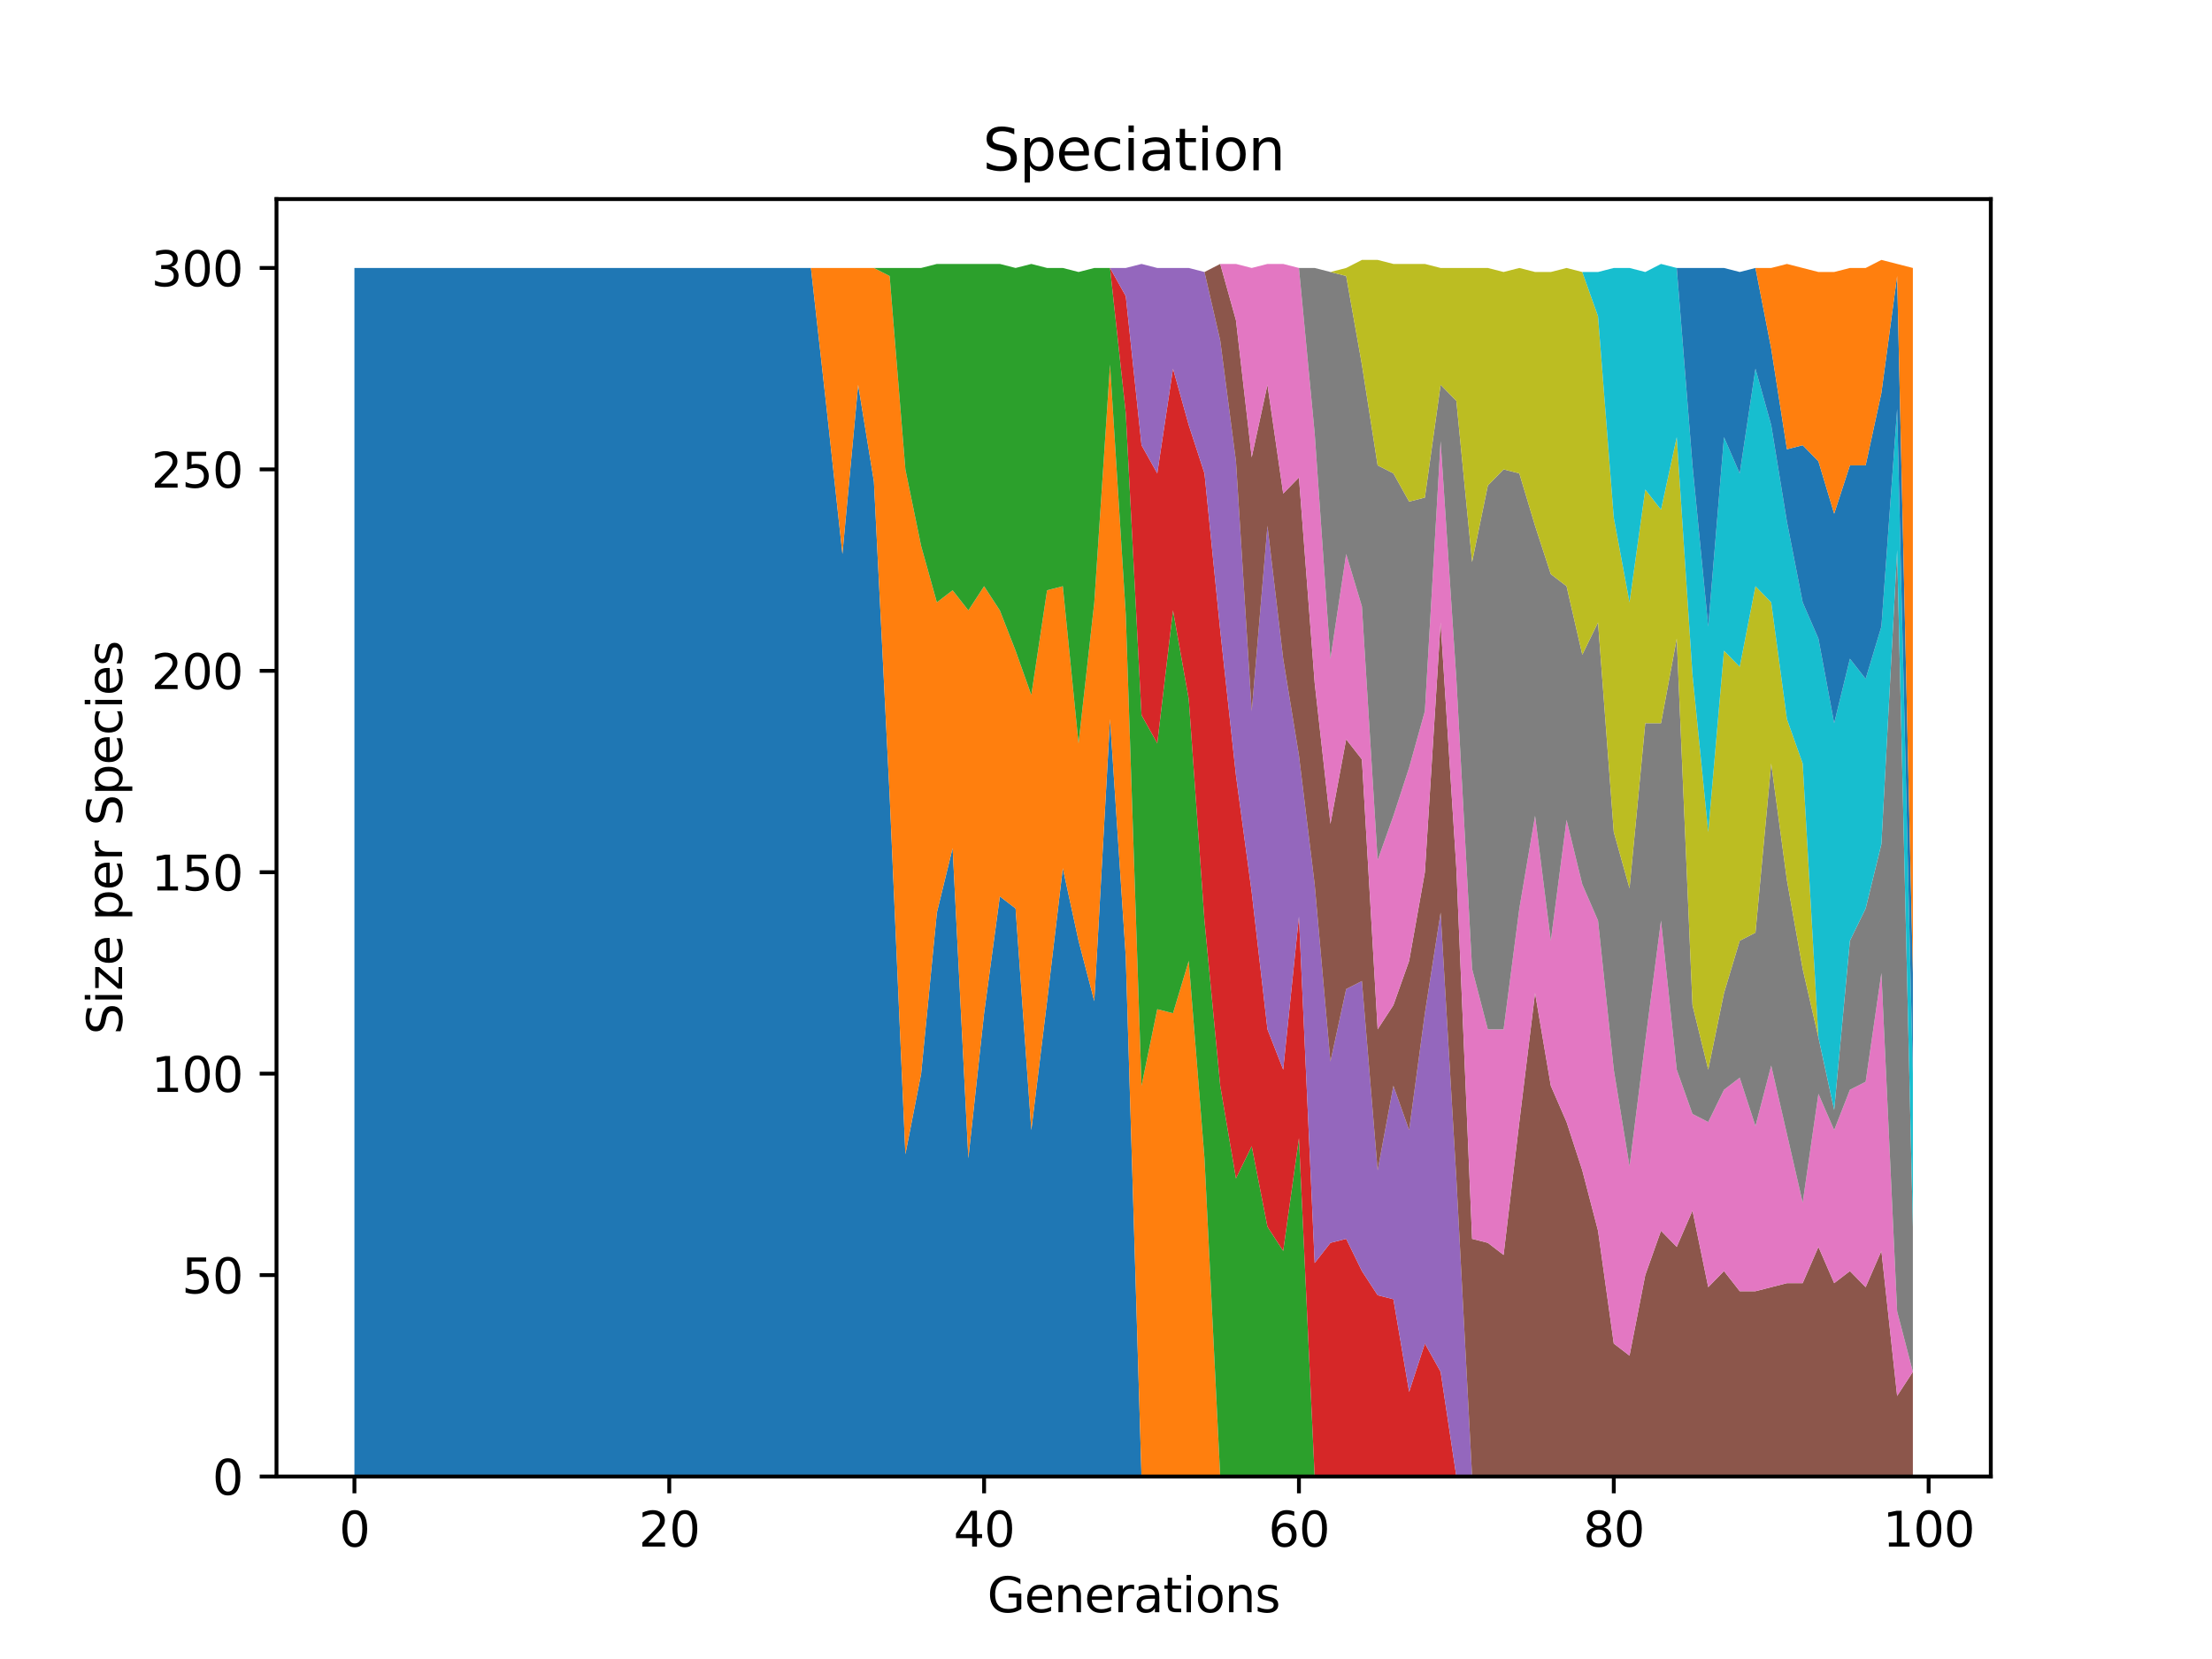 <?xml version="1.0" encoding="utf-8" standalone="no"?>
<!DOCTYPE svg PUBLIC "-//W3C//DTD SVG 1.1//EN"
  "http://www.w3.org/Graphics/SVG/1.1/DTD/svg11.dtd">
<svg xmlns:xlink="http://www.w3.org/1999/xlink" width="460.8pt" height="345.6pt" viewBox="0 0 460.8 345.6" xmlns="http://www.w3.org/2000/svg" version="1.1">
 <defs>
  <style type="text/css">*{stroke-linejoin: round; stroke-linecap: butt}</style>
 </defs>
 <g id="figure_1">
  <g id="patch_1">
   <path d="M 0 345.6 
L 460.8 345.6 
L 460.8 0 
L 0 0 
z
" style="fill: #ffffff"/>
  </g>
  <g id="axes_1">
   <g id="patch_2">
    <path d="M 57.6 307.584 
L 414.72 307.584 
L 414.72 41.472 
L 57.6 41.472 
z
" style="fill: #ffffff"/>
   </g>
   <g id="FillBetweenPolyCollection_1">
    <path d="M 73.833 55.822 
L 73.833 307.584 
L 77.112 307.584 
L 80.391 307.584 
L 83.671 307.584 
L 86.95 307.584 
L 90.229 307.584 
L 93.509 307.584 
L 96.788 307.584 
L 100.067 307.584 
L 103.347 307.584 
L 106.626 307.584 
L 109.905 307.584 
L 113.185 307.584 
L 116.464 307.584 
L 119.743 307.584 
L 123.023 307.584 
L 126.302 307.584 
L 129.581 307.584 
L 132.861 307.584 
L 136.14 307.584 
L 139.42 307.584 
L 142.699 307.584 
L 145.978 307.584 
L 149.258 307.584 
L 152.537 307.584 
L 155.816 307.584 
L 159.096 307.584 
L 162.375 307.584 
L 165.654 307.584 
L 168.934 307.584 
L 172.213 307.584 
L 175.492 307.584 
L 178.772 307.584 
L 182.051 307.584 
L 185.33 307.584 
L 188.61 307.584 
L 191.889 307.584 
L 195.168 307.584 
L 198.448 307.584 
L 201.727 307.584 
L 205.006 307.584 
L 208.286 307.584 
L 211.565 307.584 
L 214.844 307.584 
L 218.124 307.584 
L 221.403 307.584 
L 224.682 307.584 
L 227.962 307.584 
L 231.241 307.584 
L 234.52 307.584 
L 237.8 307.584 
L 241.079 307.584 
L 244.358 307.584 
L 247.638 307.584 
L 250.917 307.584 
L 254.196 307.584 
L 257.476 307.584 
L 260.755 307.584 
L 264.034 307.584 
L 267.314 307.584 
L 270.593 307.584 
L 273.872 307.584 
L 277.152 307.584 
L 280.431 307.584 
L 283.71 307.584 
L 286.99 307.584 
L 290.269 307.584 
L 293.548 307.584 
L 296.828 307.584 
L 300.107 307.584 
L 303.386 307.584 
L 306.666 307.584 
L 309.945 307.584 
L 313.224 307.584 
L 316.504 307.584 
L 319.783 307.584 
L 323.062 307.584 
L 326.342 307.584 
L 329.621 307.584 
L 332.9 307.584 
L 336.18 307.584 
L 339.459 307.584 
L 342.739 307.584 
L 346.018 307.584 
L 349.297 307.584 
L 352.577 307.584 
L 355.856 307.584 
L 359.135 307.584 
L 362.415 307.584 
L 365.694 307.584 
L 368.973 307.584 
L 372.253 307.584 
L 375.532 307.584 
L 378.811 307.584 
L 382.091 307.584 
L 385.37 307.584 
L 388.649 307.584 
L 391.929 307.584 
L 395.208 307.584 
L 398.487 307.584 
L 398.487 307.584 
L 398.487 307.584 
L 395.208 307.584 
L 391.929 307.584 
L 388.649 307.584 
L 385.37 307.584 
L 382.091 307.584 
L 378.811 307.584 
L 375.532 307.584 
L 372.253 307.584 
L 368.973 307.584 
L 365.694 307.584 
L 362.415 307.584 
L 359.135 307.584 
L 355.856 307.584 
L 352.577 307.584 
L 349.297 307.584 
L 346.018 307.584 
L 342.739 307.584 
L 339.459 307.584 
L 336.18 307.584 
L 332.9 307.584 
L 329.621 307.584 
L 326.342 307.584 
L 323.062 307.584 
L 319.783 307.584 
L 316.504 307.584 
L 313.224 307.584 
L 309.945 307.584 
L 306.666 307.584 
L 303.386 307.584 
L 300.107 307.584 
L 296.828 307.584 
L 293.548 307.584 
L 290.269 307.584 
L 286.99 307.584 
L 283.71 307.584 
L 280.431 307.584 
L 277.152 307.584 
L 273.872 307.584 
L 270.593 307.584 
L 267.314 307.584 
L 264.034 307.584 
L 260.755 307.584 
L 257.476 307.584 
L 254.196 307.584 
L 250.917 307.584 
L 247.638 307.584 
L 244.358 307.584 
L 241.079 307.584 
L 237.8 307.584 
L 234.52 199.327 
L 231.241 149.813 
L 227.962 208.558 
L 224.682 195.97 
L 221.403 180.864 
L 218.124 208.558 
L 214.844 235.412 
L 211.565 189.256 
L 208.286 186.738 
L 205.006 211.075 
L 201.727 241.287 
L 198.448 176.668 
L 195.168 190.095 
L 191.889 223.663 
L 188.61 240.448 
L 185.33 165.758 
L 182.051 100.3 
L 178.772 80.159 
L 175.492 115.406 
L 172.213 85.195 
L 168.934 55.822 
L 165.654 55.822 
L 162.375 55.822 
L 159.096 55.822 
L 155.816 55.822 
L 152.537 55.822 
L 149.258 55.822 
L 145.978 55.822 
L 142.699 55.822 
L 139.42 55.822 
L 136.14 55.822 
L 132.861 55.822 
L 129.581 55.822 
L 126.302 55.822 
L 123.023 55.822 
L 119.743 55.822 
L 116.464 55.822 
L 113.185 55.822 
L 109.905 55.822 
L 106.626 55.822 
L 103.347 55.822 
L 100.067 55.822 
L 96.788 55.822 
L 93.509 55.822 
L 90.229 55.822 
L 86.95 55.822 
L 83.671 55.822 
L 80.391 55.822 
L 77.112 55.822 
L 73.833 55.822 
z
" clip-path="url(#p7d21318c98)" style="fill: #1f77b4"/>
   </g>
   <g id="FillBetweenPolyCollection_2">
    <path d="M 73.833 55.822 
L 73.833 55.822 
L 77.112 55.822 
L 80.391 55.822 
L 83.671 55.822 
L 86.95 55.822 
L 90.229 55.822 
L 93.509 55.822 
L 96.788 55.822 
L 100.067 55.822 
L 103.347 55.822 
L 106.626 55.822 
L 109.905 55.822 
L 113.185 55.822 
L 116.464 55.822 
L 119.743 55.822 
L 123.023 55.822 
L 126.302 55.822 
L 129.581 55.822 
L 132.861 55.822 
L 136.14 55.822 
L 139.42 55.822 
L 142.699 55.822 
L 145.978 55.822 
L 149.258 55.822 
L 152.537 55.822 
L 155.816 55.822 
L 159.096 55.822 
L 162.375 55.822 
L 165.654 55.822 
L 168.934 55.822 
L 172.213 85.195 
L 175.492 115.406 
L 178.772 80.159 
L 182.051 100.3 
L 185.33 165.758 
L 188.61 240.448 
L 191.889 223.663 
L 195.168 190.095 
L 198.448 176.668 
L 201.727 241.287 
L 205.006 211.075 
L 208.286 186.738 
L 211.565 189.256 
L 214.844 235.412 
L 218.124 208.558 
L 221.403 180.864 
L 224.682 195.97 
L 227.962 208.558 
L 231.241 149.813 
L 234.52 199.327 
L 237.8 307.584 
L 241.079 307.584 
L 244.358 307.584 
L 247.638 307.584 
L 250.917 307.584 
L 254.196 307.584 
L 257.476 307.584 
L 260.755 307.584 
L 264.034 307.584 
L 267.314 307.584 
L 270.593 307.584 
L 273.872 307.584 
L 277.152 307.584 
L 280.431 307.584 
L 283.71 307.584 
L 286.99 307.584 
L 290.269 307.584 
L 293.548 307.584 
L 296.828 307.584 
L 300.107 307.584 
L 303.386 307.584 
L 306.666 307.584 
L 309.945 307.584 
L 313.224 307.584 
L 316.504 307.584 
L 319.783 307.584 
L 323.062 307.584 
L 326.342 307.584 
L 329.621 307.584 
L 332.9 307.584 
L 336.18 307.584 
L 339.459 307.584 
L 342.739 307.584 
L 346.018 307.584 
L 349.297 307.584 
L 352.577 307.584 
L 355.856 307.584 
L 359.135 307.584 
L 362.415 307.584 
L 365.694 307.584 
L 368.973 307.584 
L 372.253 307.584 
L 375.532 307.584 
L 378.811 307.584 
L 382.091 307.584 
L 385.37 307.584 
L 388.649 307.584 
L 391.929 307.584 
L 395.208 307.584 
L 398.487 307.584 
L 398.487 307.584 
L 398.487 307.584 
L 395.208 307.584 
L 391.929 307.584 
L 388.649 307.584 
L 385.37 307.584 
L 382.091 307.584 
L 378.811 307.584 
L 375.532 307.584 
L 372.253 307.584 
L 368.973 307.584 
L 365.694 307.584 
L 362.415 307.584 
L 359.135 307.584 
L 355.856 307.584 
L 352.577 307.584 
L 349.297 307.584 
L 346.018 307.584 
L 342.739 307.584 
L 339.459 307.584 
L 336.18 307.584 
L 332.9 307.584 
L 329.621 307.584 
L 326.342 307.584 
L 323.062 307.584 
L 319.783 307.584 
L 316.504 307.584 
L 313.224 307.584 
L 309.945 307.584 
L 306.666 307.584 
L 303.386 307.584 
L 300.107 307.584 
L 296.828 307.584 
L 293.548 307.584 
L 290.269 307.584 
L 286.99 307.584 
L 283.71 307.584 
L 280.431 307.584 
L 277.152 307.584 
L 273.872 307.584 
L 270.593 307.584 
L 267.314 307.584 
L 264.034 307.584 
L 260.755 307.584 
L 257.476 307.584 
L 254.196 307.584 
L 250.917 241.287 
L 247.638 200.166 
L 244.358 211.075 
L 241.079 210.236 
L 237.8 226.181 
L 234.52 127.994 
L 231.241 75.963 
L 227.962 125.476 
L 224.682 154.849 
L 221.403 122.12 
L 218.124 122.959 
L 214.844 144.778 
L 211.565 135.547 
L 208.286 127.155 
L 205.006 122.12 
L 201.727 127.155 
L 198.448 122.959 
L 195.168 125.476 
L 191.889 113.728 
L 188.61 97.783 
L 185.33 57.501 
L 182.051 55.822 
L 178.772 55.822 
L 175.492 55.822 
L 172.213 55.822 
L 168.934 55.822 
L 165.654 55.822 
L 162.375 55.822 
L 159.096 55.822 
L 155.816 55.822 
L 152.537 55.822 
L 149.258 55.822 
L 145.978 55.822 
L 142.699 55.822 
L 139.42 55.822 
L 136.14 55.822 
L 132.861 55.822 
L 129.581 55.822 
L 126.302 55.822 
L 123.023 55.822 
L 119.743 55.822 
L 116.464 55.822 
L 113.185 55.822 
L 109.905 55.822 
L 106.626 55.822 
L 103.347 55.822 
L 100.067 55.822 
L 96.788 55.822 
L 93.509 55.822 
L 90.229 55.822 
L 86.95 55.822 
L 83.671 55.822 
L 80.391 55.822 
L 77.112 55.822 
L 73.833 55.822 
z
" clip-path="url(#p7d21318c98)" style="fill: #ff7f0e"/>
   </g>
   <g id="FillBetweenPolyCollection_3">
    <path d="M 73.833 55.822 
L 73.833 55.822 
L 77.112 55.822 
L 80.391 55.822 
L 83.671 55.822 
L 86.95 55.822 
L 90.229 55.822 
L 93.509 55.822 
L 96.788 55.822 
L 100.067 55.822 
L 103.347 55.822 
L 106.626 55.822 
L 109.905 55.822 
L 113.185 55.822 
L 116.464 55.822 
L 119.743 55.822 
L 123.023 55.822 
L 126.302 55.822 
L 129.581 55.822 
L 132.861 55.822 
L 136.14 55.822 
L 139.42 55.822 
L 142.699 55.822 
L 145.978 55.822 
L 149.258 55.822 
L 152.537 55.822 
L 155.816 55.822 
L 159.096 55.822 
L 162.375 55.822 
L 165.654 55.822 
L 168.934 55.822 
L 172.213 55.822 
L 175.492 55.822 
L 178.772 55.822 
L 182.051 55.822 
L 185.33 57.501 
L 188.61 97.783 
L 191.889 113.728 
L 195.168 125.476 
L 198.448 122.959 
L 201.727 127.155 
L 205.006 122.12 
L 208.286 127.155 
L 211.565 135.547 
L 214.844 144.778 
L 218.124 122.959 
L 221.403 122.12 
L 224.682 154.849 
L 227.962 125.476 
L 231.241 75.963 
L 234.52 127.994 
L 237.8 226.181 
L 241.079 210.236 
L 244.358 211.075 
L 247.638 200.166 
L 250.917 241.287 
L 254.196 307.584 
L 257.476 307.584 
L 260.755 307.584 
L 264.034 307.584 
L 267.314 307.584 
L 270.593 307.584 
L 273.872 307.584 
L 277.152 307.584 
L 280.431 307.584 
L 283.71 307.584 
L 286.99 307.584 
L 290.269 307.584 
L 293.548 307.584 
L 296.828 307.584 
L 300.107 307.584 
L 303.386 307.584 
L 306.666 307.584 
L 309.945 307.584 
L 313.224 307.584 
L 316.504 307.584 
L 319.783 307.584 
L 323.062 307.584 
L 326.342 307.584 
L 329.621 307.584 
L 332.9 307.584 
L 336.18 307.584 
L 339.459 307.584 
L 342.739 307.584 
L 346.018 307.584 
L 349.297 307.584 
L 352.577 307.584 
L 355.856 307.584 
L 359.135 307.584 
L 362.415 307.584 
L 365.694 307.584 
L 368.973 307.584 
L 372.253 307.584 
L 375.532 307.584 
L 378.811 307.584 
L 382.091 307.584 
L 385.37 307.584 
L 388.649 307.584 
L 391.929 307.584 
L 395.208 307.584 
L 398.487 307.584 
L 398.487 307.584 
L 398.487 307.584 
L 395.208 307.584 
L 391.929 307.584 
L 388.649 307.584 
L 385.37 307.584 
L 382.091 307.584 
L 378.811 307.584 
L 375.532 307.584 
L 372.253 307.584 
L 368.973 307.584 
L 365.694 307.584 
L 362.415 307.584 
L 359.135 307.584 
L 355.856 307.584 
L 352.577 307.584 
L 349.297 307.584 
L 346.018 307.584 
L 342.739 307.584 
L 339.459 307.584 
L 336.18 307.584 
L 332.9 307.584 
L 329.621 307.584 
L 326.342 307.584 
L 323.062 307.584 
L 319.783 307.584 
L 316.504 307.584 
L 313.224 307.584 
L 309.945 307.584 
L 306.666 307.584 
L 303.386 307.584 
L 300.107 307.584 
L 296.828 307.584 
L 293.548 307.584 
L 290.269 307.584 
L 286.99 307.584 
L 283.71 307.584 
L 280.431 307.584 
L 277.152 307.584 
L 273.872 307.584 
L 270.593 237.091 
L 267.314 260.589 
L 264.034 255.553 
L 260.755 238.769 
L 257.476 245.483 
L 254.196 226.181 
L 250.917 191.774 
L 247.638 145.617 
L 244.358 127.155 
L 241.079 154.849 
L 237.8 148.974 
L 234.52 86.034 
L 231.241 55.822 
L 227.962 55.822 
L 224.682 56.662 
L 221.403 55.822 
L 218.124 55.822 
L 214.844 54.983 
L 211.565 55.822 
L 208.286 54.983 
L 205.006 54.983 
L 201.727 54.983 
L 198.448 54.983 
L 195.168 54.983 
L 191.889 55.822 
L 188.61 55.822 
L 185.33 55.822 
L 182.051 55.822 
L 178.772 55.822 
L 175.492 55.822 
L 172.213 55.822 
L 168.934 55.822 
L 165.654 55.822 
L 162.375 55.822 
L 159.096 55.822 
L 155.816 55.822 
L 152.537 55.822 
L 149.258 55.822 
L 145.978 55.822 
L 142.699 55.822 
L 139.42 55.822 
L 136.14 55.822 
L 132.861 55.822 
L 129.581 55.822 
L 126.302 55.822 
L 123.023 55.822 
L 119.743 55.822 
L 116.464 55.822 
L 113.185 55.822 
L 109.905 55.822 
L 106.626 55.822 
L 103.347 55.822 
L 100.067 55.822 
L 96.788 55.822 
L 93.509 55.822 
L 90.229 55.822 
L 86.95 55.822 
L 83.671 55.822 
L 80.391 55.822 
L 77.112 55.822 
L 73.833 55.822 
z
" clip-path="url(#p7d21318c98)" style="fill: #2ca02c"/>
   </g>
   <g id="FillBetweenPolyCollection_4">
    <path d="M 73.833 55.822 
L 73.833 55.822 
L 77.112 55.822 
L 80.391 55.822 
L 83.671 55.822 
L 86.95 55.822 
L 90.229 55.822 
L 93.509 55.822 
L 96.788 55.822 
L 100.067 55.822 
L 103.347 55.822 
L 106.626 55.822 
L 109.905 55.822 
L 113.185 55.822 
L 116.464 55.822 
L 119.743 55.822 
L 123.023 55.822 
L 126.302 55.822 
L 129.581 55.822 
L 132.861 55.822 
L 136.14 55.822 
L 139.42 55.822 
L 142.699 55.822 
L 145.978 55.822 
L 149.258 55.822 
L 152.537 55.822 
L 155.816 55.822 
L 159.096 55.822 
L 162.375 55.822 
L 165.654 55.822 
L 168.934 55.822 
L 172.213 55.822 
L 175.492 55.822 
L 178.772 55.822 
L 182.051 55.822 
L 185.33 55.822 
L 188.61 55.822 
L 191.889 55.822 
L 195.168 54.983 
L 198.448 54.983 
L 201.727 54.983 
L 205.006 54.983 
L 208.286 54.983 
L 211.565 55.822 
L 214.844 54.983 
L 218.124 55.822 
L 221.403 55.822 
L 224.682 56.662 
L 227.962 55.822 
L 231.241 55.822 
L 234.52 86.034 
L 237.8 148.974 
L 241.079 154.849 
L 244.358 127.155 
L 247.638 145.617 
L 250.917 191.774 
L 254.196 226.181 
L 257.476 245.483 
L 260.755 238.769 
L 264.034 255.553 
L 267.314 260.589 
L 270.593 237.091 
L 273.872 307.584 
L 277.152 307.584 
L 280.431 307.584 
L 283.71 307.584 
L 286.99 307.584 
L 290.269 307.584 
L 293.548 307.584 
L 296.828 307.584 
L 300.107 307.584 
L 303.386 307.584 
L 306.666 307.584 
L 309.945 307.584 
L 313.224 307.584 
L 316.504 307.584 
L 319.783 307.584 
L 323.062 307.584 
L 326.342 307.584 
L 329.621 307.584 
L 332.9 307.584 
L 336.18 307.584 
L 339.459 307.584 
L 342.739 307.584 
L 346.018 307.584 
L 349.297 307.584 
L 352.577 307.584 
L 355.856 307.584 
L 359.135 307.584 
L 362.415 307.584 
L 365.694 307.584 
L 368.973 307.584 
L 372.253 307.584 
L 375.532 307.584 
L 378.811 307.584 
L 382.091 307.584 
L 385.37 307.584 
L 388.649 307.584 
L 391.929 307.584 
L 395.208 307.584 
L 398.487 307.584 
L 398.487 307.584 
L 398.487 307.584 
L 395.208 307.584 
L 391.929 307.584 
L 388.649 307.584 
L 385.37 307.584 
L 382.091 307.584 
L 378.811 307.584 
L 375.532 307.584 
L 372.253 307.584 
L 368.973 307.584 
L 365.694 307.584 
L 362.415 307.584 
L 359.135 307.584 
L 355.856 307.584 
L 352.577 307.584 
L 349.297 307.584 
L 346.018 307.584 
L 342.739 307.584 
L 339.459 307.584 
L 336.18 307.584 
L 332.9 307.584 
L 329.621 307.584 
L 326.342 307.584 
L 323.062 307.584 
L 319.783 307.584 
L 316.504 307.584 
L 313.224 307.584 
L 309.945 307.584 
L 306.666 307.584 
L 303.386 307.584 
L 300.107 285.765 
L 296.828 279.89 
L 293.548 289.961 
L 290.269 270.659 
L 286.99 269.82 
L 283.71 264.785 
L 280.431 258.071 
L 277.152 258.91 
L 273.872 263.106 
L 270.593 190.934 
L 267.314 222.824 
L 264.034 214.432 
L 260.755 185.899 
L 257.476 161.562 
L 254.196 131.351 
L 250.917 98.622 
L 247.638 88.551 
L 244.358 76.803 
L 241.079 98.622 
L 237.8 92.747 
L 234.52 61.697 
L 231.241 55.822 
L 227.962 55.822 
L 224.682 56.662 
L 221.403 55.822 
L 218.124 55.822 
L 214.844 54.983 
L 211.565 55.822 
L 208.286 54.983 
L 205.006 54.983 
L 201.727 54.983 
L 198.448 54.983 
L 195.168 54.983 
L 191.889 55.822 
L 188.61 55.822 
L 185.33 55.822 
L 182.051 55.822 
L 178.772 55.822 
L 175.492 55.822 
L 172.213 55.822 
L 168.934 55.822 
L 165.654 55.822 
L 162.375 55.822 
L 159.096 55.822 
L 155.816 55.822 
L 152.537 55.822 
L 149.258 55.822 
L 145.978 55.822 
L 142.699 55.822 
L 139.42 55.822 
L 136.14 55.822 
L 132.861 55.822 
L 129.581 55.822 
L 126.302 55.822 
L 123.023 55.822 
L 119.743 55.822 
L 116.464 55.822 
L 113.185 55.822 
L 109.905 55.822 
L 106.626 55.822 
L 103.347 55.822 
L 100.067 55.822 
L 96.788 55.822 
L 93.509 55.822 
L 90.229 55.822 
L 86.95 55.822 
L 83.671 55.822 
L 80.391 55.822 
L 77.112 55.822 
L 73.833 55.822 
z
" clip-path="url(#p7d21318c98)" style="fill: #d62728"/>
   </g>
   <g id="FillBetweenPolyCollection_5">
    <path d="M 73.833 55.822 
L 73.833 55.822 
L 77.112 55.822 
L 80.391 55.822 
L 83.671 55.822 
L 86.95 55.822 
L 90.229 55.822 
L 93.509 55.822 
L 96.788 55.822 
L 100.067 55.822 
L 103.347 55.822 
L 106.626 55.822 
L 109.905 55.822 
L 113.185 55.822 
L 116.464 55.822 
L 119.743 55.822 
L 123.023 55.822 
L 126.302 55.822 
L 129.581 55.822 
L 132.861 55.822 
L 136.14 55.822 
L 139.42 55.822 
L 142.699 55.822 
L 145.978 55.822 
L 149.258 55.822 
L 152.537 55.822 
L 155.816 55.822 
L 159.096 55.822 
L 162.375 55.822 
L 165.654 55.822 
L 168.934 55.822 
L 172.213 55.822 
L 175.492 55.822 
L 178.772 55.822 
L 182.051 55.822 
L 185.33 55.822 
L 188.61 55.822 
L 191.889 55.822 
L 195.168 54.983 
L 198.448 54.983 
L 201.727 54.983 
L 205.006 54.983 
L 208.286 54.983 
L 211.565 55.822 
L 214.844 54.983 
L 218.124 55.822 
L 221.403 55.822 
L 224.682 56.662 
L 227.962 55.822 
L 231.241 55.822 
L 234.52 61.697 
L 237.8 92.747 
L 241.079 98.622 
L 244.358 76.803 
L 247.638 88.551 
L 250.917 98.622 
L 254.196 131.351 
L 257.476 161.562 
L 260.755 185.899 
L 264.034 214.432 
L 267.314 222.824 
L 270.593 190.934 
L 273.872 263.106 
L 277.152 258.91 
L 280.431 258.071 
L 283.71 264.785 
L 286.99 269.82 
L 290.269 270.659 
L 293.548 289.961 
L 296.828 279.89 
L 300.107 285.765 
L 303.386 307.584 
L 306.666 307.584 
L 309.945 307.584 
L 313.224 307.584 
L 316.504 307.584 
L 319.783 307.584 
L 323.062 307.584 
L 326.342 307.584 
L 329.621 307.584 
L 332.9 307.584 
L 336.18 307.584 
L 339.459 307.584 
L 342.739 307.584 
L 346.018 307.584 
L 349.297 307.584 
L 352.577 307.584 
L 355.856 307.584 
L 359.135 307.584 
L 362.415 307.584 
L 365.694 307.584 
L 368.973 307.584 
L 372.253 307.584 
L 375.532 307.584 
L 378.811 307.584 
L 382.091 307.584 
L 385.37 307.584 
L 388.649 307.584 
L 391.929 307.584 
L 395.208 307.584 
L 398.487 307.584 
L 398.487 307.584 
L 398.487 307.584 
L 395.208 307.584 
L 391.929 307.584 
L 388.649 307.584 
L 385.37 307.584 
L 382.091 307.584 
L 378.811 307.584 
L 375.532 307.584 
L 372.253 307.584 
L 368.973 307.584 
L 365.694 307.584 
L 362.415 307.584 
L 359.135 307.584 
L 355.856 307.584 
L 352.577 307.584 
L 349.297 307.584 
L 346.018 307.584 
L 342.739 307.584 
L 339.459 307.584 
L 336.18 307.584 
L 332.9 307.584 
L 329.621 307.584 
L 326.342 307.584 
L 323.062 307.584 
L 319.783 307.584 
L 316.504 307.584 
L 313.224 307.584 
L 309.945 307.584 
L 306.666 307.584 
L 303.386 245.483 
L 300.107 190.095 
L 296.828 211.075 
L 293.548 235.412 
L 290.269 226.181 
L 286.99 243.804 
L 283.71 204.362 
L 280.431 206.04 
L 277.152 221.146 
L 273.872 184.221 
L 270.593 157.366 
L 267.314 137.225 
L 264.034 109.532 
L 260.755 148.135 
L 257.476 96.104 
L 254.196 70.928 
L 250.917 56.662 
L 247.638 55.822 
L 244.358 55.822 
L 241.079 55.822 
L 237.8 54.983 
L 234.52 55.822 
L 231.241 55.822 
L 227.962 55.822 
L 224.682 56.662 
L 221.403 55.822 
L 218.124 55.822 
L 214.844 54.983 
L 211.565 55.822 
L 208.286 54.983 
L 205.006 54.983 
L 201.727 54.983 
L 198.448 54.983 
L 195.168 54.983 
L 191.889 55.822 
L 188.61 55.822 
L 185.33 55.822 
L 182.051 55.822 
L 178.772 55.822 
L 175.492 55.822 
L 172.213 55.822 
L 168.934 55.822 
L 165.654 55.822 
L 162.375 55.822 
L 159.096 55.822 
L 155.816 55.822 
L 152.537 55.822 
L 149.258 55.822 
L 145.978 55.822 
L 142.699 55.822 
L 139.42 55.822 
L 136.14 55.822 
L 132.861 55.822 
L 129.581 55.822 
L 126.302 55.822 
L 123.023 55.822 
L 119.743 55.822 
L 116.464 55.822 
L 113.185 55.822 
L 109.905 55.822 
L 106.626 55.822 
L 103.347 55.822 
L 100.067 55.822 
L 96.788 55.822 
L 93.509 55.822 
L 90.229 55.822 
L 86.95 55.822 
L 83.671 55.822 
L 80.391 55.822 
L 77.112 55.822 
L 73.833 55.822 
z
" clip-path="url(#p7d21318c98)" style="fill: #9467bd"/>
   </g>
   <g id="FillBetweenPolyCollection_6">
    <path d="M 73.833 55.822 
L 73.833 55.822 
L 77.112 55.822 
L 80.391 55.822 
L 83.671 55.822 
L 86.95 55.822 
L 90.229 55.822 
L 93.509 55.822 
L 96.788 55.822 
L 100.067 55.822 
L 103.347 55.822 
L 106.626 55.822 
L 109.905 55.822 
L 113.185 55.822 
L 116.464 55.822 
L 119.743 55.822 
L 123.023 55.822 
L 126.302 55.822 
L 129.581 55.822 
L 132.861 55.822 
L 136.14 55.822 
L 139.42 55.822 
L 142.699 55.822 
L 145.978 55.822 
L 149.258 55.822 
L 152.537 55.822 
L 155.816 55.822 
L 159.096 55.822 
L 162.375 55.822 
L 165.654 55.822 
L 168.934 55.822 
L 172.213 55.822 
L 175.492 55.822 
L 178.772 55.822 
L 182.051 55.822 
L 185.33 55.822 
L 188.61 55.822 
L 191.889 55.822 
L 195.168 54.983 
L 198.448 54.983 
L 201.727 54.983 
L 205.006 54.983 
L 208.286 54.983 
L 211.565 55.822 
L 214.844 54.983 
L 218.124 55.822 
L 221.403 55.822 
L 224.682 56.662 
L 227.962 55.822 
L 231.241 55.822 
L 234.52 55.822 
L 237.8 54.983 
L 241.079 55.822 
L 244.358 55.822 
L 247.638 55.822 
L 250.917 56.662 
L 254.196 70.928 
L 257.476 96.104 
L 260.755 148.135 
L 264.034 109.532 
L 267.314 137.225 
L 270.593 157.366 
L 273.872 184.221 
L 277.152 221.146 
L 280.431 206.04 
L 283.71 204.362 
L 286.99 243.804 
L 290.269 226.181 
L 293.548 235.412 
L 296.828 211.075 
L 300.107 190.095 
L 303.386 245.483 
L 306.666 307.584 
L 309.945 307.584 
L 313.224 307.584 
L 316.504 307.584 
L 319.783 307.584 
L 323.062 307.584 
L 326.342 307.584 
L 329.621 307.584 
L 332.9 307.584 
L 336.18 307.584 
L 339.459 307.584 
L 342.739 307.584 
L 346.018 307.584 
L 349.297 307.584 
L 352.577 307.584 
L 355.856 307.584 
L 359.135 307.584 
L 362.415 307.584 
L 365.694 307.584 
L 368.973 307.584 
L 372.253 307.584 
L 375.532 307.584 
L 378.811 307.584 
L 382.091 307.584 
L 385.37 307.584 
L 388.649 307.584 
L 391.929 307.584 
L 395.208 307.584 
L 398.487 307.584 
L 398.487 285.765 
L 398.487 285.765 
L 395.208 290.8 
L 391.929 260.589 
L 388.649 268.141 
L 385.37 264.785 
L 382.091 267.302 
L 378.811 259.749 
L 375.532 267.302 
L 372.253 267.302 
L 368.973 268.141 
L 365.694 268.981 
L 362.415 268.981 
L 359.135 264.785 
L 355.856 268.141 
L 352.577 252.196 
L 349.297 259.749 
L 346.018 256.392 
L 342.739 265.624 
L 339.459 282.408 
L 336.18 279.89 
L 332.9 256.392 
L 329.621 243.804 
L 326.342 233.734 
L 323.062 226.181 
L 319.783 206.879 
L 316.504 233.734 
L 313.224 261.428 
L 309.945 258.91 
L 306.666 258.071 
L 303.386 180.864 
L 300.107 129.672 
L 296.828 181.703 
L 293.548 200.166 
L 290.269 209.397 
L 286.99 214.432 
L 283.71 158.205 
L 280.431 154.009 
L 277.152 171.633 
L 273.872 142.261 
L 270.593 99.461 
L 267.314 102.818 
L 264.034 80.159 
L 260.755 95.265 
L 257.476 66.732 
L 254.196 54.983 
L 250.917 56.662 
L 247.638 55.822 
L 244.358 55.822 
L 241.079 55.822 
L 237.8 54.983 
L 234.52 55.822 
L 231.241 55.822 
L 227.962 55.822 
L 224.682 56.662 
L 221.403 55.822 
L 218.124 55.822 
L 214.844 54.983 
L 211.565 55.822 
L 208.286 54.983 
L 205.006 54.983 
L 201.727 54.983 
L 198.448 54.983 
L 195.168 54.983 
L 191.889 55.822 
L 188.61 55.822 
L 185.33 55.822 
L 182.051 55.822 
L 178.772 55.822 
L 175.492 55.822 
L 172.213 55.822 
L 168.934 55.822 
L 165.654 55.822 
L 162.375 55.822 
L 159.096 55.822 
L 155.816 55.822 
L 152.537 55.822 
L 149.258 55.822 
L 145.978 55.822 
L 142.699 55.822 
L 139.42 55.822 
L 136.14 55.822 
L 132.861 55.822 
L 129.581 55.822 
L 126.302 55.822 
L 123.023 55.822 
L 119.743 55.822 
L 116.464 55.822 
L 113.185 55.822 
L 109.905 55.822 
L 106.626 55.822 
L 103.347 55.822 
L 100.067 55.822 
L 96.788 55.822 
L 93.509 55.822 
L 90.229 55.822 
L 86.95 55.822 
L 83.671 55.822 
L 80.391 55.822 
L 77.112 55.822 
L 73.833 55.822 
z
" clip-path="url(#p7d21318c98)" style="fill: #8c564b"/>
   </g>
   <g id="FillBetweenPolyCollection_7">
    <path d="M 73.833 55.822 
L 73.833 55.822 
L 77.112 55.822 
L 80.391 55.822 
L 83.671 55.822 
L 86.95 55.822 
L 90.229 55.822 
L 93.509 55.822 
L 96.788 55.822 
L 100.067 55.822 
L 103.347 55.822 
L 106.626 55.822 
L 109.905 55.822 
L 113.185 55.822 
L 116.464 55.822 
L 119.743 55.822 
L 123.023 55.822 
L 126.302 55.822 
L 129.581 55.822 
L 132.861 55.822 
L 136.14 55.822 
L 139.42 55.822 
L 142.699 55.822 
L 145.978 55.822 
L 149.258 55.822 
L 152.537 55.822 
L 155.816 55.822 
L 159.096 55.822 
L 162.375 55.822 
L 165.654 55.822 
L 168.934 55.822 
L 172.213 55.822 
L 175.492 55.822 
L 178.772 55.822 
L 182.051 55.822 
L 185.33 55.822 
L 188.61 55.822 
L 191.889 55.822 
L 195.168 54.983 
L 198.448 54.983 
L 201.727 54.983 
L 205.006 54.983 
L 208.286 54.983 
L 211.565 55.822 
L 214.844 54.983 
L 218.124 55.822 
L 221.403 55.822 
L 224.682 56.662 
L 227.962 55.822 
L 231.241 55.822 
L 234.52 55.822 
L 237.8 54.983 
L 241.079 55.822 
L 244.358 55.822 
L 247.638 55.822 
L 250.917 56.662 
L 254.196 54.983 
L 257.476 66.732 
L 260.755 95.265 
L 264.034 80.159 
L 267.314 102.818 
L 270.593 99.461 
L 273.872 142.261 
L 277.152 171.633 
L 280.431 154.009 
L 283.71 158.205 
L 286.99 214.432 
L 290.269 209.397 
L 293.548 200.166 
L 296.828 181.703 
L 300.107 129.672 
L 303.386 180.864 
L 306.666 258.071 
L 309.945 258.91 
L 313.224 261.428 
L 316.504 233.734 
L 319.783 206.879 
L 323.062 226.181 
L 326.342 233.734 
L 329.621 243.804 
L 332.9 256.392 
L 336.18 279.89 
L 339.459 282.408 
L 342.739 265.624 
L 346.018 256.392 
L 349.297 259.749 
L 352.577 252.196 
L 355.856 268.141 
L 359.135 264.785 
L 362.415 268.981 
L 365.694 268.981 
L 368.973 268.141 
L 372.253 267.302 
L 375.532 267.302 
L 378.811 259.749 
L 382.091 267.302 
L 385.37 264.785 
L 388.649 268.141 
L 391.929 260.589 
L 395.208 290.8 
L 398.487 285.765 
L 398.487 285.765 
L 398.487 285.765 
L 395.208 273.177 
L 391.929 202.683 
L 388.649 225.342 
L 385.37 227.02 
L 382.091 235.412 
L 378.811 227.859 
L 375.532 250.518 
L 372.253 236.252 
L 368.973 221.985 
L 365.694 234.573 
L 362.415 224.503 
L 359.135 227.02 
L 355.856 233.734 
L 352.577 232.056 
L 349.297 222.824 
L 346.018 191.774 
L 342.739 216.95 
L 339.459 242.965 
L 336.18 222.824 
L 332.9 191.774 
L 329.621 184.221 
L 326.342 170.794 
L 323.062 195.97 
L 319.783 169.954 
L 316.504 189.256 
L 313.224 214.432 
L 309.945 214.432 
L 306.666 201.844 
L 303.386 141.421 
L 300.107 91.908 
L 296.828 148.135 
L 293.548 159.884 
L 290.269 169.954 
L 286.99 179.186 
L 283.71 126.316 
L 280.431 115.406 
L 277.152 137.225 
L 273.872 90.23 
L 270.593 55.822 
L 267.314 54.983 
L 264.034 54.983 
L 260.755 55.822 
L 257.476 54.983 
L 254.196 54.983 
L 250.917 56.662 
L 247.638 55.822 
L 244.358 55.822 
L 241.079 55.822 
L 237.8 54.983 
L 234.52 55.822 
L 231.241 55.822 
L 227.962 55.822 
L 224.682 56.662 
L 221.403 55.822 
L 218.124 55.822 
L 214.844 54.983 
L 211.565 55.822 
L 208.286 54.983 
L 205.006 54.983 
L 201.727 54.983 
L 198.448 54.983 
L 195.168 54.983 
L 191.889 55.822 
L 188.61 55.822 
L 185.33 55.822 
L 182.051 55.822 
L 178.772 55.822 
L 175.492 55.822 
L 172.213 55.822 
L 168.934 55.822 
L 165.654 55.822 
L 162.375 55.822 
L 159.096 55.822 
L 155.816 55.822 
L 152.537 55.822 
L 149.258 55.822 
L 145.978 55.822 
L 142.699 55.822 
L 139.42 55.822 
L 136.14 55.822 
L 132.861 55.822 
L 129.581 55.822 
L 126.302 55.822 
L 123.023 55.822 
L 119.743 55.822 
L 116.464 55.822 
L 113.185 55.822 
L 109.905 55.822 
L 106.626 55.822 
L 103.347 55.822 
L 100.067 55.822 
L 96.788 55.822 
L 93.509 55.822 
L 90.229 55.822 
L 86.95 55.822 
L 83.671 55.822 
L 80.391 55.822 
L 77.112 55.822 
L 73.833 55.822 
z
" clip-path="url(#p7d21318c98)" style="fill: #e377c2"/>
   </g>
   <g id="FillBetweenPolyCollection_8">
    <path d="M 73.833 55.822 
L 73.833 55.822 
L 77.112 55.822 
L 80.391 55.822 
L 83.671 55.822 
L 86.95 55.822 
L 90.229 55.822 
L 93.509 55.822 
L 96.788 55.822 
L 100.067 55.822 
L 103.347 55.822 
L 106.626 55.822 
L 109.905 55.822 
L 113.185 55.822 
L 116.464 55.822 
L 119.743 55.822 
L 123.023 55.822 
L 126.302 55.822 
L 129.581 55.822 
L 132.861 55.822 
L 136.14 55.822 
L 139.42 55.822 
L 142.699 55.822 
L 145.978 55.822 
L 149.258 55.822 
L 152.537 55.822 
L 155.816 55.822 
L 159.096 55.822 
L 162.375 55.822 
L 165.654 55.822 
L 168.934 55.822 
L 172.213 55.822 
L 175.492 55.822 
L 178.772 55.822 
L 182.051 55.822 
L 185.33 55.822 
L 188.61 55.822 
L 191.889 55.822 
L 195.168 54.983 
L 198.448 54.983 
L 201.727 54.983 
L 205.006 54.983 
L 208.286 54.983 
L 211.565 55.822 
L 214.844 54.983 
L 218.124 55.822 
L 221.403 55.822 
L 224.682 56.662 
L 227.962 55.822 
L 231.241 55.822 
L 234.52 55.822 
L 237.8 54.983 
L 241.079 55.822 
L 244.358 55.822 
L 247.638 55.822 
L 250.917 56.662 
L 254.196 54.983 
L 257.476 54.983 
L 260.755 55.822 
L 264.034 54.983 
L 267.314 54.983 
L 270.593 55.822 
L 273.872 90.23 
L 277.152 137.225 
L 280.431 115.406 
L 283.71 126.316 
L 286.99 179.186 
L 290.269 169.954 
L 293.548 159.884 
L 296.828 148.135 
L 300.107 91.908 
L 303.386 141.421 
L 306.666 201.844 
L 309.945 214.432 
L 313.224 214.432 
L 316.504 189.256 
L 319.783 169.954 
L 323.062 195.97 
L 326.342 170.794 
L 329.621 184.221 
L 332.9 191.774 
L 336.18 222.824 
L 339.459 242.965 
L 342.739 216.95 
L 346.018 191.774 
L 349.297 222.824 
L 352.577 232.056 
L 355.856 233.734 
L 359.135 227.02 
L 362.415 224.503 
L 365.694 234.573 
L 368.973 221.985 
L 372.253 236.252 
L 375.532 250.518 
L 378.811 227.859 
L 382.091 235.412 
L 385.37 227.02 
L 388.649 225.342 
L 391.929 202.683 
L 395.208 273.177 
L 398.487 285.765 
L 398.487 255.553 
L 398.487 255.553 
L 395.208 114.567 
L 391.929 175.829 
L 388.649 189.256 
L 385.37 195.97 
L 382.091 231.216 
L 378.811 216.111 
L 375.532 201.844 
L 372.253 183.382 
L 368.973 159.045 
L 365.694 194.291 
L 362.415 195.97 
L 359.135 206.879 
L 355.856 222.824 
L 352.577 209.397 
L 349.297 133.029 
L 346.018 150.653 
L 342.739 150.653 
L 339.459 185.06 
L 336.18 173.311 
L 332.9 129.672 
L 329.621 136.386 
L 326.342 122.12 
L 323.062 119.602 
L 319.783 109.532 
L 316.504 98.622 
L 313.224 97.783 
L 309.945 101.139 
L 306.666 117.084 
L 303.386 83.516 
L 300.107 80.159 
L 296.828 103.657 
L 293.548 104.496 
L 290.269 98.622 
L 286.99 96.943 
L 283.71 75.963 
L 280.431 57.501 
L 277.152 56.662 
L 273.872 55.822 
L 270.593 55.822 
L 267.314 54.983 
L 264.034 54.983 
L 260.755 55.822 
L 257.476 54.983 
L 254.196 54.983 
L 250.917 56.662 
L 247.638 55.822 
L 244.358 55.822 
L 241.079 55.822 
L 237.8 54.983 
L 234.52 55.822 
L 231.241 55.822 
L 227.962 55.822 
L 224.682 56.662 
L 221.403 55.822 
L 218.124 55.822 
L 214.844 54.983 
L 211.565 55.822 
L 208.286 54.983 
L 205.006 54.983 
L 201.727 54.983 
L 198.448 54.983 
L 195.168 54.983 
L 191.889 55.822 
L 188.61 55.822 
L 185.33 55.822 
L 182.051 55.822 
L 178.772 55.822 
L 175.492 55.822 
L 172.213 55.822 
L 168.934 55.822 
L 165.654 55.822 
L 162.375 55.822 
L 159.096 55.822 
L 155.816 55.822 
L 152.537 55.822 
L 149.258 55.822 
L 145.978 55.822 
L 142.699 55.822 
L 139.42 55.822 
L 136.14 55.822 
L 132.861 55.822 
L 129.581 55.822 
L 126.302 55.822 
L 123.023 55.822 
L 119.743 55.822 
L 116.464 55.822 
L 113.185 55.822 
L 109.905 55.822 
L 106.626 55.822 
L 103.347 55.822 
L 100.067 55.822 
L 96.788 55.822 
L 93.509 55.822 
L 90.229 55.822 
L 86.95 55.822 
L 83.671 55.822 
L 80.391 55.822 
L 77.112 55.822 
L 73.833 55.822 
z
" clip-path="url(#p7d21318c98)" style="fill: #7f7f7f"/>
   </g>
   <g id="FillBetweenPolyCollection_9">
    <path d="M 73.833 55.822 
L 73.833 55.822 
L 77.112 55.822 
L 80.391 55.822 
L 83.671 55.822 
L 86.95 55.822 
L 90.229 55.822 
L 93.509 55.822 
L 96.788 55.822 
L 100.067 55.822 
L 103.347 55.822 
L 106.626 55.822 
L 109.905 55.822 
L 113.185 55.822 
L 116.464 55.822 
L 119.743 55.822 
L 123.023 55.822 
L 126.302 55.822 
L 129.581 55.822 
L 132.861 55.822 
L 136.14 55.822 
L 139.42 55.822 
L 142.699 55.822 
L 145.978 55.822 
L 149.258 55.822 
L 152.537 55.822 
L 155.816 55.822 
L 159.096 55.822 
L 162.375 55.822 
L 165.654 55.822 
L 168.934 55.822 
L 172.213 55.822 
L 175.492 55.822 
L 178.772 55.822 
L 182.051 55.822 
L 185.33 55.822 
L 188.61 55.822 
L 191.889 55.822 
L 195.168 54.983 
L 198.448 54.983 
L 201.727 54.983 
L 205.006 54.983 
L 208.286 54.983 
L 211.565 55.822 
L 214.844 54.983 
L 218.124 55.822 
L 221.403 55.822 
L 224.682 56.662 
L 227.962 55.822 
L 231.241 55.822 
L 234.52 55.822 
L 237.8 54.983 
L 241.079 55.822 
L 244.358 55.822 
L 247.638 55.822 
L 250.917 56.662 
L 254.196 54.983 
L 257.476 54.983 
L 260.755 55.822 
L 264.034 54.983 
L 267.314 54.983 
L 270.593 55.822 
L 273.872 55.822 
L 277.152 56.662 
L 280.431 57.501 
L 283.71 75.963 
L 286.99 96.943 
L 290.269 98.622 
L 293.548 104.496 
L 296.828 103.657 
L 300.107 80.159 
L 303.386 83.516 
L 306.666 117.084 
L 309.945 101.139 
L 313.224 97.783 
L 316.504 98.622 
L 319.783 109.532 
L 323.062 119.602 
L 326.342 122.12 
L 329.621 136.386 
L 332.9 129.672 
L 336.18 173.311 
L 339.459 185.06 
L 342.739 150.653 
L 346.018 150.653 
L 349.297 133.029 
L 352.577 209.397 
L 355.856 222.824 
L 359.135 206.879 
L 362.415 195.97 
L 365.694 194.291 
L 368.973 159.045 
L 372.253 183.382 
L 375.532 201.844 
L 378.811 216.111 
L 382.091 231.216 
L 385.37 195.97 
L 388.649 189.256 
L 391.929 175.829 
L 395.208 114.567 
L 398.487 255.553 
L 398.487 255.553 
L 398.487 255.553 
L 395.208 114.567 
L 391.929 175.829 
L 388.649 189.256 
L 385.37 195.97 
L 382.091 231.216 
L 378.811 216.111 
L 375.532 159.045 
L 372.253 149.813 
L 368.973 125.476 
L 365.694 122.12 
L 362.415 138.904 
L 359.135 135.547 
L 355.856 173.311 
L 352.577 140.582 
L 349.297 91.069 
L 346.018 106.175 
L 342.739 101.979 
L 339.459 125.476 
L 336.18 107.853 
L 332.9 65.893 
L 329.621 56.662 
L 326.342 55.822 
L 323.062 56.662 
L 319.783 56.662 
L 316.504 55.822 
L 313.224 56.662 
L 309.945 55.822 
L 306.666 55.822 
L 303.386 55.822 
L 300.107 55.822 
L 296.828 54.983 
L 293.548 54.983 
L 290.269 54.983 
L 286.99 54.144 
L 283.71 54.144 
L 280.431 55.822 
L 277.152 56.662 
L 273.872 55.822 
L 270.593 55.822 
L 267.314 54.983 
L 264.034 54.983 
L 260.755 55.822 
L 257.476 54.983 
L 254.196 54.983 
L 250.917 56.662 
L 247.638 55.822 
L 244.358 55.822 
L 241.079 55.822 
L 237.8 54.983 
L 234.52 55.822 
L 231.241 55.822 
L 227.962 55.822 
L 224.682 56.662 
L 221.403 55.822 
L 218.124 55.822 
L 214.844 54.983 
L 211.565 55.822 
L 208.286 54.983 
L 205.006 54.983 
L 201.727 54.983 
L 198.448 54.983 
L 195.168 54.983 
L 191.889 55.822 
L 188.61 55.822 
L 185.33 55.822 
L 182.051 55.822 
L 178.772 55.822 
L 175.492 55.822 
L 172.213 55.822 
L 168.934 55.822 
L 165.654 55.822 
L 162.375 55.822 
L 159.096 55.822 
L 155.816 55.822 
L 152.537 55.822 
L 149.258 55.822 
L 145.978 55.822 
L 142.699 55.822 
L 139.42 55.822 
L 136.14 55.822 
L 132.861 55.822 
L 129.581 55.822 
L 126.302 55.822 
L 123.023 55.822 
L 119.743 55.822 
L 116.464 55.822 
L 113.185 55.822 
L 109.905 55.822 
L 106.626 55.822 
L 103.347 55.822 
L 100.067 55.822 
L 96.788 55.822 
L 93.509 55.822 
L 90.229 55.822 
L 86.95 55.822 
L 83.671 55.822 
L 80.391 55.822 
L 77.112 55.822 
L 73.833 55.822 
z
" clip-path="url(#p7d21318c98)" style="fill: #bcbd22"/>
   </g>
   <g id="FillBetweenPolyCollection_10">
    <path d="M 73.833 55.822 
L 73.833 55.822 
L 77.112 55.822 
L 80.391 55.822 
L 83.671 55.822 
L 86.95 55.822 
L 90.229 55.822 
L 93.509 55.822 
L 96.788 55.822 
L 100.067 55.822 
L 103.347 55.822 
L 106.626 55.822 
L 109.905 55.822 
L 113.185 55.822 
L 116.464 55.822 
L 119.743 55.822 
L 123.023 55.822 
L 126.302 55.822 
L 129.581 55.822 
L 132.861 55.822 
L 136.14 55.822 
L 139.42 55.822 
L 142.699 55.822 
L 145.978 55.822 
L 149.258 55.822 
L 152.537 55.822 
L 155.816 55.822 
L 159.096 55.822 
L 162.375 55.822 
L 165.654 55.822 
L 168.934 55.822 
L 172.213 55.822 
L 175.492 55.822 
L 178.772 55.822 
L 182.051 55.822 
L 185.33 55.822 
L 188.61 55.822 
L 191.889 55.822 
L 195.168 54.983 
L 198.448 54.983 
L 201.727 54.983 
L 205.006 54.983 
L 208.286 54.983 
L 211.565 55.822 
L 214.844 54.983 
L 218.124 55.822 
L 221.403 55.822 
L 224.682 56.662 
L 227.962 55.822 
L 231.241 55.822 
L 234.52 55.822 
L 237.8 54.983 
L 241.079 55.822 
L 244.358 55.822 
L 247.638 55.822 
L 250.917 56.662 
L 254.196 54.983 
L 257.476 54.983 
L 260.755 55.822 
L 264.034 54.983 
L 267.314 54.983 
L 270.593 55.822 
L 273.872 55.822 
L 277.152 56.662 
L 280.431 55.822 
L 283.71 54.144 
L 286.99 54.144 
L 290.269 54.983 
L 293.548 54.983 
L 296.828 54.983 
L 300.107 55.822 
L 303.386 55.822 
L 306.666 55.822 
L 309.945 55.822 
L 313.224 56.662 
L 316.504 55.822 
L 319.783 56.662 
L 323.062 56.662 
L 326.342 55.822 
L 329.621 56.662 
L 332.9 65.893 
L 336.18 107.853 
L 339.459 125.476 
L 342.739 101.979 
L 346.018 106.175 
L 349.297 91.069 
L 352.577 140.582 
L 355.856 173.311 
L 359.135 135.547 
L 362.415 138.904 
L 365.694 122.12 
L 368.973 125.476 
L 372.253 149.813 
L 375.532 159.045 
L 378.811 216.111 
L 382.091 231.216 
L 385.37 195.97 
L 388.649 189.256 
L 391.929 175.829 
L 395.208 114.567 
L 398.487 255.553 
L 398.487 223.663 
L 398.487 223.663 
L 395.208 85.195 
L 391.929 130.512 
L 388.649 141.421 
L 385.37 137.225 
L 382.091 150.653 
L 378.811 133.029 
L 375.532 125.476 
L 372.253 108.692 
L 368.973 88.551 
L 365.694 76.803 
L 362.415 98.622 
L 359.135 91.069 
L 355.856 130.512 
L 352.577 96.943 
L 349.297 55.822 
L 346.018 54.983 
L 342.739 56.662 
L 339.459 55.822 
L 336.18 55.822 
L 332.9 56.662 
L 329.621 56.662 
L 326.342 55.822 
L 323.062 56.662 
L 319.783 56.662 
L 316.504 55.822 
L 313.224 56.662 
L 309.945 55.822 
L 306.666 55.822 
L 303.386 55.822 
L 300.107 55.822 
L 296.828 54.983 
L 293.548 54.983 
L 290.269 54.983 
L 286.99 54.144 
L 283.71 54.144 
L 280.431 55.822 
L 277.152 56.662 
L 273.872 55.822 
L 270.593 55.822 
L 267.314 54.983 
L 264.034 54.983 
L 260.755 55.822 
L 257.476 54.983 
L 254.196 54.983 
L 250.917 56.662 
L 247.638 55.822 
L 244.358 55.822 
L 241.079 55.822 
L 237.8 54.983 
L 234.52 55.822 
L 231.241 55.822 
L 227.962 55.822 
L 224.682 56.662 
L 221.403 55.822 
L 218.124 55.822 
L 214.844 54.983 
L 211.565 55.822 
L 208.286 54.983 
L 205.006 54.983 
L 201.727 54.983 
L 198.448 54.983 
L 195.168 54.983 
L 191.889 55.822 
L 188.61 55.822 
L 185.33 55.822 
L 182.051 55.822 
L 178.772 55.822 
L 175.492 55.822 
L 172.213 55.822 
L 168.934 55.822 
L 165.654 55.822 
L 162.375 55.822 
L 159.096 55.822 
L 155.816 55.822 
L 152.537 55.822 
L 149.258 55.822 
L 145.978 55.822 
L 142.699 55.822 
L 139.42 55.822 
L 136.14 55.822 
L 132.861 55.822 
L 129.581 55.822 
L 126.302 55.822 
L 123.023 55.822 
L 119.743 55.822 
L 116.464 55.822 
L 113.185 55.822 
L 109.905 55.822 
L 106.626 55.822 
L 103.347 55.822 
L 100.067 55.822 
L 96.788 55.822 
L 93.509 55.822 
L 90.229 55.822 
L 86.95 55.822 
L 83.671 55.822 
L 80.391 55.822 
L 77.112 55.822 
L 73.833 55.822 
z
" clip-path="url(#p7d21318c98)" style="fill: #17becf"/>
   </g>
   <g id="FillBetweenPolyCollection_11">
    <path d="M 73.833 55.822 
L 73.833 55.822 
L 77.112 55.822 
L 80.391 55.822 
L 83.671 55.822 
L 86.95 55.822 
L 90.229 55.822 
L 93.509 55.822 
L 96.788 55.822 
L 100.067 55.822 
L 103.347 55.822 
L 106.626 55.822 
L 109.905 55.822 
L 113.185 55.822 
L 116.464 55.822 
L 119.743 55.822 
L 123.023 55.822 
L 126.302 55.822 
L 129.581 55.822 
L 132.861 55.822 
L 136.14 55.822 
L 139.42 55.822 
L 142.699 55.822 
L 145.978 55.822 
L 149.258 55.822 
L 152.537 55.822 
L 155.816 55.822 
L 159.096 55.822 
L 162.375 55.822 
L 165.654 55.822 
L 168.934 55.822 
L 172.213 55.822 
L 175.492 55.822 
L 178.772 55.822 
L 182.051 55.822 
L 185.33 55.822 
L 188.61 55.822 
L 191.889 55.822 
L 195.168 54.983 
L 198.448 54.983 
L 201.727 54.983 
L 205.006 54.983 
L 208.286 54.983 
L 211.565 55.822 
L 214.844 54.983 
L 218.124 55.822 
L 221.403 55.822 
L 224.682 56.662 
L 227.962 55.822 
L 231.241 55.822 
L 234.52 55.822 
L 237.8 54.983 
L 241.079 55.822 
L 244.358 55.822 
L 247.638 55.822 
L 250.917 56.662 
L 254.196 54.983 
L 257.476 54.983 
L 260.755 55.822 
L 264.034 54.983 
L 267.314 54.983 
L 270.593 55.822 
L 273.872 55.822 
L 277.152 56.662 
L 280.431 55.822 
L 283.71 54.144 
L 286.99 54.144 
L 290.269 54.983 
L 293.548 54.983 
L 296.828 54.983 
L 300.107 55.822 
L 303.386 55.822 
L 306.666 55.822 
L 309.945 55.822 
L 313.224 56.662 
L 316.504 55.822 
L 319.783 56.662 
L 323.062 56.662 
L 326.342 55.822 
L 329.621 56.662 
L 332.9 56.662 
L 336.18 55.822 
L 339.459 55.822 
L 342.739 56.662 
L 346.018 54.983 
L 349.297 55.822 
L 352.577 96.943 
L 355.856 130.512 
L 359.135 91.069 
L 362.415 98.622 
L 365.694 76.803 
L 368.973 88.551 
L 372.253 108.692 
L 375.532 125.476 
L 378.811 133.029 
L 382.091 150.653 
L 385.37 137.225 
L 388.649 141.421 
L 391.929 130.512 
L 395.208 85.195 
L 398.487 223.663 
L 398.487 202.683 
L 398.487 202.683 
L 395.208 57.501 
L 391.929 81.838 
L 388.649 96.943 
L 385.37 96.943 
L 382.091 107.014 
L 378.811 96.104 
L 375.532 92.747 
L 372.253 93.587 
L 368.973 72.607 
L 365.694 55.822 
L 362.415 56.662 
L 359.135 55.822 
L 355.856 55.822 
L 352.577 55.822 
L 349.297 55.822 
L 346.018 54.983 
L 342.739 56.662 
L 339.459 55.822 
L 336.18 55.822 
L 332.9 56.662 
L 329.621 56.662 
L 326.342 55.822 
L 323.062 56.662 
L 319.783 56.662 
L 316.504 55.822 
L 313.224 56.662 
L 309.945 55.822 
L 306.666 55.822 
L 303.386 55.822 
L 300.107 55.822 
L 296.828 54.983 
L 293.548 54.983 
L 290.269 54.983 
L 286.99 54.144 
L 283.71 54.144 
L 280.431 55.822 
L 277.152 56.662 
L 273.872 55.822 
L 270.593 55.822 
L 267.314 54.983 
L 264.034 54.983 
L 260.755 55.822 
L 257.476 54.983 
L 254.196 54.983 
L 250.917 56.662 
L 247.638 55.822 
L 244.358 55.822 
L 241.079 55.822 
L 237.8 54.983 
L 234.52 55.822 
L 231.241 55.822 
L 227.962 55.822 
L 224.682 56.662 
L 221.403 55.822 
L 218.124 55.822 
L 214.844 54.983 
L 211.565 55.822 
L 208.286 54.983 
L 205.006 54.983 
L 201.727 54.983 
L 198.448 54.983 
L 195.168 54.983 
L 191.889 55.822 
L 188.61 55.822 
L 185.33 55.822 
L 182.051 55.822 
L 178.772 55.822 
L 175.492 55.822 
L 172.213 55.822 
L 168.934 55.822 
L 165.654 55.822 
L 162.375 55.822 
L 159.096 55.822 
L 155.816 55.822 
L 152.537 55.822 
L 149.258 55.822 
L 145.978 55.822 
L 142.699 55.822 
L 139.42 55.822 
L 136.14 55.822 
L 132.861 55.822 
L 129.581 55.822 
L 126.302 55.822 
L 123.023 55.822 
L 119.743 55.822 
L 116.464 55.822 
L 113.185 55.822 
L 109.905 55.822 
L 106.626 55.822 
L 103.347 55.822 
L 100.067 55.822 
L 96.788 55.822 
L 93.509 55.822 
L 90.229 55.822 
L 86.95 55.822 
L 83.671 55.822 
L 80.391 55.822 
L 77.112 55.822 
L 73.833 55.822 
z
" clip-path="url(#p7d21318c98)" style="fill: #1f77b4"/>
   </g>
   <g id="FillBetweenPolyCollection_12">
    <path d="M 73.833 55.822 
L 73.833 55.822 
L 77.112 55.822 
L 80.391 55.822 
L 83.671 55.822 
L 86.95 55.822 
L 90.229 55.822 
L 93.509 55.822 
L 96.788 55.822 
L 100.067 55.822 
L 103.347 55.822 
L 106.626 55.822 
L 109.905 55.822 
L 113.185 55.822 
L 116.464 55.822 
L 119.743 55.822 
L 123.023 55.822 
L 126.302 55.822 
L 129.581 55.822 
L 132.861 55.822 
L 136.14 55.822 
L 139.42 55.822 
L 142.699 55.822 
L 145.978 55.822 
L 149.258 55.822 
L 152.537 55.822 
L 155.816 55.822 
L 159.096 55.822 
L 162.375 55.822 
L 165.654 55.822 
L 168.934 55.822 
L 172.213 55.822 
L 175.492 55.822 
L 178.772 55.822 
L 182.051 55.822 
L 185.33 55.822 
L 188.61 55.822 
L 191.889 55.822 
L 195.168 54.983 
L 198.448 54.983 
L 201.727 54.983 
L 205.006 54.983 
L 208.286 54.983 
L 211.565 55.822 
L 214.844 54.983 
L 218.124 55.822 
L 221.403 55.822 
L 224.682 56.662 
L 227.962 55.822 
L 231.241 55.822 
L 234.52 55.822 
L 237.8 54.983 
L 241.079 55.822 
L 244.358 55.822 
L 247.638 55.822 
L 250.917 56.662 
L 254.196 54.983 
L 257.476 54.983 
L 260.755 55.822 
L 264.034 54.983 
L 267.314 54.983 
L 270.593 55.822 
L 273.872 55.822 
L 277.152 56.662 
L 280.431 55.822 
L 283.71 54.144 
L 286.99 54.144 
L 290.269 54.983 
L 293.548 54.983 
L 296.828 54.983 
L 300.107 55.822 
L 303.386 55.822 
L 306.666 55.822 
L 309.945 55.822 
L 313.224 56.662 
L 316.504 55.822 
L 319.783 56.662 
L 323.062 56.662 
L 326.342 55.822 
L 329.621 56.662 
L 332.9 56.662 
L 336.18 55.822 
L 339.459 55.822 
L 342.739 56.662 
L 346.018 54.983 
L 349.297 55.822 
L 352.577 55.822 
L 355.856 55.822 
L 359.135 55.822 
L 362.415 56.662 
L 365.694 55.822 
L 368.973 72.607 
L 372.253 93.587 
L 375.532 92.747 
L 378.811 96.104 
L 382.091 107.014 
L 385.37 96.943 
L 388.649 96.943 
L 391.929 81.838 
L 395.208 57.501 
L 398.487 202.683 
L 398.487 55.822 
L 398.487 55.822 
L 395.208 54.983 
L 391.929 54.144 
L 388.649 55.822 
L 385.37 55.822 
L 382.091 56.662 
L 378.811 56.662 
L 375.532 55.822 
L 372.253 54.983 
L 368.973 55.822 
L 365.694 55.822 
L 362.415 56.662 
L 359.135 55.822 
L 355.856 55.822 
L 352.577 55.822 
L 349.297 55.822 
L 346.018 54.983 
L 342.739 56.662 
L 339.459 55.822 
L 336.18 55.822 
L 332.9 56.662 
L 329.621 56.662 
L 326.342 55.822 
L 323.062 56.662 
L 319.783 56.662 
L 316.504 55.822 
L 313.224 56.662 
L 309.945 55.822 
L 306.666 55.822 
L 303.386 55.822 
L 300.107 55.822 
L 296.828 54.983 
L 293.548 54.983 
L 290.269 54.983 
L 286.99 54.144 
L 283.71 54.144 
L 280.431 55.822 
L 277.152 56.662 
L 273.872 55.822 
L 270.593 55.822 
L 267.314 54.983 
L 264.034 54.983 
L 260.755 55.822 
L 257.476 54.983 
L 254.196 54.983 
L 250.917 56.662 
L 247.638 55.822 
L 244.358 55.822 
L 241.079 55.822 
L 237.8 54.983 
L 234.52 55.822 
L 231.241 55.822 
L 227.962 55.822 
L 224.682 56.662 
L 221.403 55.822 
L 218.124 55.822 
L 214.844 54.983 
L 211.565 55.822 
L 208.286 54.983 
L 205.006 54.983 
L 201.727 54.983 
L 198.448 54.983 
L 195.168 54.983 
L 191.889 55.822 
L 188.61 55.822 
L 185.33 55.822 
L 182.051 55.822 
L 178.772 55.822 
L 175.492 55.822 
L 172.213 55.822 
L 168.934 55.822 
L 165.654 55.822 
L 162.375 55.822 
L 159.096 55.822 
L 155.816 55.822 
L 152.537 55.822 
L 149.258 55.822 
L 145.978 55.822 
L 142.699 55.822 
L 139.42 55.822 
L 136.14 55.822 
L 132.861 55.822 
L 129.581 55.822 
L 126.302 55.822 
L 123.023 55.822 
L 119.743 55.822 
L 116.464 55.822 
L 113.185 55.822 
L 109.905 55.822 
L 106.626 55.822 
L 103.347 55.822 
L 100.067 55.822 
L 96.788 55.822 
L 93.509 55.822 
L 90.229 55.822 
L 86.95 55.822 
L 83.671 55.822 
L 80.391 55.822 
L 77.112 55.822 
L 73.833 55.822 
z
" clip-path="url(#p7d21318c98)" style="fill: #ff7f0e"/>
   </g>
   <g id="matplotlib.axis_1">
    <g id="xtick_1">
     <g id="line2d_1">
      <defs>
       <path id="m5dd3e39662" d="M 0 0 
L 0 3.5 
" style="stroke: #000000; stroke-width: 0.8"/>
      </defs>
      <g>
       <use xlink:href="#m5dd3e39662" x="73.833" y="307.584" style="stroke: #000000; stroke-width: 0.8"/>
      </g>
     </g>
     <g id="text_1">
      <!-- 0 -->
      <g transform="translate(70.651 322.182) scale(0.1 -0.1)">
       <defs>
        <path id="DejaVuSans-30" d="M 2034 4250 
Q 1547 4250 1301 3770 
Q 1056 3291 1056 2328 
Q 1056 1369 1301 889 
Q 1547 409 2034 409 
Q 2525 409 2770 889 
Q 3016 1369 3016 2328 
Q 3016 3291 2770 3770 
Q 2525 4250 2034 4250 
z
M 2034 4750 
Q 2819 4750 3233 4129 
Q 3647 3509 3647 2328 
Q 3647 1150 3233 529 
Q 2819 -91 2034 -91 
Q 1250 -91 836 529 
Q 422 1150 422 2328 
Q 422 3509 836 4129 
Q 1250 4750 2034 4750 
z
" transform="scale(0.016)"/>
       </defs>
       <use xlink:href="#DejaVuSans-30"/>
      </g>
     </g>
    </g>
    <g id="xtick_2">
     <g id="line2d_2">
      <g>
       <use xlink:href="#m5dd3e39662" x="139.42" y="307.584" style="stroke: #000000; stroke-width: 0.8"/>
      </g>
     </g>
     <g id="text_2">
      <!-- 20 -->
      <g transform="translate(133.057 322.182) scale(0.1 -0.1)">
       <defs>
        <path id="DejaVuSans-32" d="M 1228 531 
L 3431 531 
L 3431 0 
L 469 0 
L 469 531 
Q 828 903 1448 1529 
Q 2069 2156 2228 2338 
Q 2531 2678 2651 2914 
Q 2772 3150 2772 3378 
Q 2772 3750 2511 3984 
Q 2250 4219 1831 4219 
Q 1534 4219 1204 4116 
Q 875 4013 500 3803 
L 500 4441 
Q 881 4594 1212 4672 
Q 1544 4750 1819 4750 
Q 2544 4750 2975 4387 
Q 3406 4025 3406 3419 
Q 3406 3131 3298 2873 
Q 3191 2616 2906 2266 
Q 2828 2175 2409 1742 
Q 1991 1309 1228 531 
z
" transform="scale(0.016)"/>
       </defs>
       <use xlink:href="#DejaVuSans-32"/>
       <use xlink:href="#DejaVuSans-30" transform="translate(63.623 0)"/>
      </g>
     </g>
    </g>
    <g id="xtick_3">
     <g id="line2d_3">
      <g>
       <use xlink:href="#m5dd3e39662" x="205.006" y="307.584" style="stroke: #000000; stroke-width: 0.8"/>
      </g>
     </g>
     <g id="text_3">
      <!-- 40 -->
      <g transform="translate(198.644 322.182) scale(0.1 -0.1)">
       <defs>
        <path id="DejaVuSans-34" d="M 2419 4116 
L 825 1625 
L 2419 1625 
L 2419 4116 
z
M 2253 4666 
L 3047 4666 
L 3047 1625 
L 3713 1625 
L 3713 1100 
L 3047 1100 
L 3047 0 
L 2419 0 
L 2419 1100 
L 313 1100 
L 313 1709 
L 2253 4666 
z
" transform="scale(0.016)"/>
       </defs>
       <use xlink:href="#DejaVuSans-34"/>
       <use xlink:href="#DejaVuSans-30" transform="translate(63.623 0)"/>
      </g>
     </g>
    </g>
    <g id="xtick_4">
     <g id="line2d_4">
      <g>
       <use xlink:href="#m5dd3e39662" x="270.593" y="307.584" style="stroke: #000000; stroke-width: 0.8"/>
      </g>
     </g>
     <g id="text_4">
      <!-- 60 -->
      <g transform="translate(264.231 322.182) scale(0.1 -0.1)">
       <defs>
        <path id="DejaVuSans-36" d="M 2113 2584 
Q 1688 2584 1439 2293 
Q 1191 2003 1191 1497 
Q 1191 994 1439 701 
Q 1688 409 2113 409 
Q 2538 409 2786 701 
Q 3034 994 3034 1497 
Q 3034 2003 2786 2293 
Q 2538 2584 2113 2584 
z
M 3366 4563 
L 3366 3988 
Q 3128 4100 2886 4159 
Q 2644 4219 2406 4219 
Q 1781 4219 1451 3797 
Q 1122 3375 1075 2522 
Q 1259 2794 1537 2939 
Q 1816 3084 2150 3084 
Q 2853 3084 3261 2657 
Q 3669 2231 3669 1497 
Q 3669 778 3244 343 
Q 2819 -91 2113 -91 
Q 1303 -91 875 529 
Q 447 1150 447 2328 
Q 447 3434 972 4092 
Q 1497 4750 2381 4750 
Q 2619 4750 2861 4703 
Q 3103 4656 3366 4563 
z
" transform="scale(0.016)"/>
       </defs>
       <use xlink:href="#DejaVuSans-36"/>
       <use xlink:href="#DejaVuSans-30" transform="translate(63.623 0)"/>
      </g>
     </g>
    </g>
    <g id="xtick_5">
     <g id="line2d_5">
      <g>
       <use xlink:href="#m5dd3e39662" x="336.18" y="307.584" style="stroke: #000000; stroke-width: 0.8"/>
      </g>
     </g>
     <g id="text_5">
      <!-- 80 -->
      <g transform="translate(329.817 322.182) scale(0.1 -0.1)">
       <defs>
        <path id="DejaVuSans-38" d="M 2034 2216 
Q 1584 2216 1326 1975 
Q 1069 1734 1069 1313 
Q 1069 891 1326 650 
Q 1584 409 2034 409 
Q 2484 409 2743 651 
Q 3003 894 3003 1313 
Q 3003 1734 2745 1975 
Q 2488 2216 2034 2216 
z
M 1403 2484 
Q 997 2584 770 2862 
Q 544 3141 544 3541 
Q 544 4100 942 4425 
Q 1341 4750 2034 4750 
Q 2731 4750 3128 4425 
Q 3525 4100 3525 3541 
Q 3525 3141 3298 2862 
Q 3072 2584 2669 2484 
Q 3125 2378 3379 2068 
Q 3634 1759 3634 1313 
Q 3634 634 3220 271 
Q 2806 -91 2034 -91 
Q 1263 -91 848 271 
Q 434 634 434 1313 
Q 434 1759 690 2068 
Q 947 2378 1403 2484 
z
M 1172 3481 
Q 1172 3119 1398 2916 
Q 1625 2713 2034 2713 
Q 2441 2713 2670 2916 
Q 2900 3119 2900 3481 
Q 2900 3844 2670 4047 
Q 2441 4250 2034 4250 
Q 1625 4250 1398 4047 
Q 1172 3844 1172 3481 
z
" transform="scale(0.016)"/>
       </defs>
       <use xlink:href="#DejaVuSans-38"/>
       <use xlink:href="#DejaVuSans-30" transform="translate(63.623 0)"/>
      </g>
     </g>
    </g>
    <g id="xtick_6">
     <g id="line2d_6">
      <g>
       <use xlink:href="#m5dd3e39662" x="401.767" y="307.584" style="stroke: #000000; stroke-width: 0.8"/>
      </g>
     </g>
     <g id="text_6">
      <!-- 100 -->
      <g transform="translate(392.223 322.182) scale(0.1 -0.1)">
       <defs>
        <path id="DejaVuSans-31" d="M 794 531 
L 1825 531 
L 1825 4091 
L 703 3866 
L 703 4441 
L 1819 4666 
L 2450 4666 
L 2450 531 
L 3481 531 
L 3481 0 
L 794 0 
L 794 531 
z
" transform="scale(0.016)"/>
       </defs>
       <use xlink:href="#DejaVuSans-31"/>
       <use xlink:href="#DejaVuSans-30" transform="translate(63.623 0)"/>
       <use xlink:href="#DejaVuSans-30" transform="translate(127.246 0)"/>
      </g>
     </g>
    </g>
    <g id="text_7">
     <!-- Generations -->
     <g transform="translate(205.662 335.861) scale(0.1 -0.1)">
      <defs>
       <path id="DejaVuSans-47" d="M 3809 666 
L 3809 1919 
L 2778 1919 
L 2778 2438 
L 4434 2438 
L 4434 434 
Q 4069 175 3628 42 
Q 3188 -91 2688 -91 
Q 1594 -91 976 548 
Q 359 1188 359 2328 
Q 359 3472 976 4111 
Q 1594 4750 2688 4750 
Q 3144 4750 3555 4637 
Q 3966 4525 4313 4306 
L 4313 3634 
Q 3963 3931 3569 4081 
Q 3175 4231 2741 4231 
Q 1884 4231 1454 3753 
Q 1025 3275 1025 2328 
Q 1025 1384 1454 906 
Q 1884 428 2741 428 
Q 3075 428 3337 486 
Q 3600 544 3809 666 
z
" transform="scale(0.016)"/>
       <path id="DejaVuSans-65" d="M 3597 1894 
L 3597 1613 
L 953 1613 
Q 991 1019 1311 708 
Q 1631 397 2203 397 
Q 2534 397 2845 478 
Q 3156 559 3463 722 
L 3463 178 
Q 3153 47 2828 -22 
Q 2503 -91 2169 -91 
Q 1331 -91 842 396 
Q 353 884 353 1716 
Q 353 2575 817 3079 
Q 1281 3584 2069 3584 
Q 2775 3584 3186 3129 
Q 3597 2675 3597 1894 
z
M 3022 2063 
Q 3016 2534 2758 2815 
Q 2500 3097 2075 3097 
Q 1594 3097 1305 2825 
Q 1016 2553 972 2059 
L 3022 2063 
z
" transform="scale(0.016)"/>
       <path id="DejaVuSans-6e" d="M 3513 2113 
L 3513 0 
L 2938 0 
L 2938 2094 
Q 2938 2591 2744 2837 
Q 2550 3084 2163 3084 
Q 1697 3084 1428 2787 
Q 1159 2491 1159 1978 
L 1159 0 
L 581 0 
L 581 3500 
L 1159 3500 
L 1159 2956 
Q 1366 3272 1645 3428 
Q 1925 3584 2291 3584 
Q 2894 3584 3203 3211 
Q 3513 2838 3513 2113 
z
" transform="scale(0.016)"/>
       <path id="DejaVuSans-72" d="M 2631 2963 
Q 2534 3019 2420 3045 
Q 2306 3072 2169 3072 
Q 1681 3072 1420 2755 
Q 1159 2438 1159 1844 
L 1159 0 
L 581 0 
L 581 3500 
L 1159 3500 
L 1159 2956 
Q 1341 3275 1631 3429 
Q 1922 3584 2338 3584 
Q 2397 3584 2469 3576 
Q 2541 3569 2628 3553 
L 2631 2963 
z
" transform="scale(0.016)"/>
       <path id="DejaVuSans-61" d="M 2194 1759 
Q 1497 1759 1228 1600 
Q 959 1441 959 1056 
Q 959 750 1161 570 
Q 1363 391 1709 391 
Q 2188 391 2477 730 
Q 2766 1069 2766 1631 
L 2766 1759 
L 2194 1759 
z
M 3341 1997 
L 3341 0 
L 2766 0 
L 2766 531 
Q 2569 213 2275 61 
Q 1981 -91 1556 -91 
Q 1019 -91 701 211 
Q 384 513 384 1019 
Q 384 1609 779 1909 
Q 1175 2209 1959 2209 
L 2766 2209 
L 2766 2266 
Q 2766 2663 2505 2880 
Q 2244 3097 1772 3097 
Q 1472 3097 1187 3025 
Q 903 2953 641 2809 
L 641 3341 
Q 956 3463 1253 3523 
Q 1550 3584 1831 3584 
Q 2591 3584 2966 3190 
Q 3341 2797 3341 1997 
z
" transform="scale(0.016)"/>
       <path id="DejaVuSans-74" d="M 1172 4494 
L 1172 3500 
L 2356 3500 
L 2356 3053 
L 1172 3053 
L 1172 1153 
Q 1172 725 1289 603 
Q 1406 481 1766 481 
L 2356 481 
L 2356 0 
L 1766 0 
Q 1100 0 847 248 
Q 594 497 594 1153 
L 594 3053 
L 172 3053 
L 172 3500 
L 594 3500 
L 594 4494 
L 1172 4494 
z
" transform="scale(0.016)"/>
       <path id="DejaVuSans-69" d="M 603 3500 
L 1178 3500 
L 1178 0 
L 603 0 
L 603 3500 
z
M 603 4863 
L 1178 4863 
L 1178 4134 
L 603 4134 
L 603 4863 
z
" transform="scale(0.016)"/>
       <path id="DejaVuSans-6f" d="M 1959 3097 
Q 1497 3097 1228 2736 
Q 959 2375 959 1747 
Q 959 1119 1226 758 
Q 1494 397 1959 397 
Q 2419 397 2687 759 
Q 2956 1122 2956 1747 
Q 2956 2369 2687 2733 
Q 2419 3097 1959 3097 
z
M 1959 3584 
Q 2709 3584 3137 3096 
Q 3566 2609 3566 1747 
Q 3566 888 3137 398 
Q 2709 -91 1959 -91 
Q 1206 -91 779 398 
Q 353 888 353 1747 
Q 353 2609 779 3096 
Q 1206 3584 1959 3584 
z
" transform="scale(0.016)"/>
       <path id="DejaVuSans-73" d="M 2834 3397 
L 2834 2853 
Q 2591 2978 2328 3040 
Q 2066 3103 1784 3103 
Q 1356 3103 1142 2972 
Q 928 2841 928 2578 
Q 928 2378 1081 2264 
Q 1234 2150 1697 2047 
L 1894 2003 
Q 2506 1872 2764 1633 
Q 3022 1394 3022 966 
Q 3022 478 2636 193 
Q 2250 -91 1575 -91 
Q 1294 -91 989 -36 
Q 684 19 347 128 
L 347 722 
Q 666 556 975 473 
Q 1284 391 1588 391 
Q 1994 391 2212 530 
Q 2431 669 2431 922 
Q 2431 1156 2273 1281 
Q 2116 1406 1581 1522 
L 1381 1569 
Q 847 1681 609 1914 
Q 372 2147 372 2553 
Q 372 3047 722 3315 
Q 1072 3584 1716 3584 
Q 2034 3584 2315 3537 
Q 2597 3491 2834 3397 
z
" transform="scale(0.016)"/>
      </defs>
      <use xlink:href="#DejaVuSans-47"/>
      <use xlink:href="#DejaVuSans-65" transform="translate(77.49 0)"/>
      <use xlink:href="#DejaVuSans-6e" transform="translate(139.014 0)"/>
      <use xlink:href="#DejaVuSans-65" transform="translate(202.393 0)"/>
      <use xlink:href="#DejaVuSans-72" transform="translate(263.916 0)"/>
      <use xlink:href="#DejaVuSans-61" transform="translate(305.029 0)"/>
      <use xlink:href="#DejaVuSans-74" transform="translate(366.309 0)"/>
      <use xlink:href="#DejaVuSans-69" transform="translate(405.518 0)"/>
      <use xlink:href="#DejaVuSans-6f" transform="translate(433.301 0)"/>
      <use xlink:href="#DejaVuSans-6e" transform="translate(494.482 0)"/>
      <use xlink:href="#DejaVuSans-73" transform="translate(557.861 0)"/>
     </g>
    </g>
   </g>
   <g id="matplotlib.axis_2">
    <g id="ytick_1">
     <g id="line2d_7">
      <defs>
       <path id="mf60e7d0bb7" d="M 0 0 
L -3.5 0 
" style="stroke: #000000; stroke-width: 0.8"/>
      </defs>
      <g>
       <use xlink:href="#mf60e7d0bb7" x="57.6" y="307.584" style="stroke: #000000; stroke-width: 0.8"/>
      </g>
     </g>
     <g id="text_8">
      <!-- 0 -->
      <g transform="translate(44.237 311.383) scale(0.1 -0.1)">
       <use xlink:href="#DejaVuSans-30"/>
      </g>
     </g>
    </g>
    <g id="ytick_2">
     <g id="line2d_8">
      <g>
       <use xlink:href="#mf60e7d0bb7" x="57.6" y="265.624" style="stroke: #000000; stroke-width: 0.8"/>
      </g>
     </g>
     <g id="text_9">
      <!-- 50 -->
      <g transform="translate(37.875 269.423) scale(0.1 -0.1)">
       <defs>
        <path id="DejaVuSans-35" d="M 691 4666 
L 3169 4666 
L 3169 4134 
L 1269 4134 
L 1269 2991 
Q 1406 3038 1543 3061 
Q 1681 3084 1819 3084 
Q 2600 3084 3056 2656 
Q 3513 2228 3513 1497 
Q 3513 744 3044 326 
Q 2575 -91 1722 -91 
Q 1428 -91 1123 -41 
Q 819 9 494 109 
L 494 744 
Q 775 591 1075 516 
Q 1375 441 1709 441 
Q 2250 441 2565 725 
Q 2881 1009 2881 1497 
Q 2881 1984 2565 2268 
Q 2250 2553 1709 2553 
Q 1456 2553 1204 2497 
Q 953 2441 691 2322 
L 691 4666 
z
" transform="scale(0.016)"/>
       </defs>
       <use xlink:href="#DejaVuSans-35"/>
       <use xlink:href="#DejaVuSans-30" transform="translate(63.623 0)"/>
      </g>
     </g>
    </g>
    <g id="ytick_3">
     <g id="line2d_9">
      <g>
       <use xlink:href="#mf60e7d0bb7" x="57.6" y="223.663" style="stroke: #000000; stroke-width: 0.8"/>
      </g>
     </g>
     <g id="text_10">
      <!-- 100 -->
      <g transform="translate(31.512 227.463) scale(0.1 -0.1)">
       <use xlink:href="#DejaVuSans-31"/>
       <use xlink:href="#DejaVuSans-30" transform="translate(63.623 0)"/>
       <use xlink:href="#DejaVuSans-30" transform="translate(127.246 0)"/>
      </g>
     </g>
    </g>
    <g id="ytick_4">
     <g id="line2d_10">
      <g>
       <use xlink:href="#mf60e7d0bb7" x="57.6" y="181.703" style="stroke: #000000; stroke-width: 0.8"/>
      </g>
     </g>
     <g id="text_11">
      <!-- 150 -->
      <g transform="translate(31.512 185.502) scale(0.1 -0.1)">
       <use xlink:href="#DejaVuSans-31"/>
       <use xlink:href="#DejaVuSans-35" transform="translate(63.623 0)"/>
       <use xlink:href="#DejaVuSans-30" transform="translate(127.246 0)"/>
      </g>
     </g>
    </g>
    <g id="ytick_5">
     <g id="line2d_11">
      <g>
       <use xlink:href="#mf60e7d0bb7" x="57.6" y="139.743" style="stroke: #000000; stroke-width: 0.8"/>
      </g>
     </g>
     <g id="text_12">
      <!-- 200 -->
      <g transform="translate(31.512 143.542) scale(0.1 -0.1)">
       <use xlink:href="#DejaVuSans-32"/>
       <use xlink:href="#DejaVuSans-30" transform="translate(63.623 0)"/>
       <use xlink:href="#DejaVuSans-30" transform="translate(127.246 0)"/>
      </g>
     </g>
    </g>
    <g id="ytick_6">
     <g id="line2d_12">
      <g>
       <use xlink:href="#mf60e7d0bb7" x="57.6" y="97.783" style="stroke: #000000; stroke-width: 0.8"/>
      </g>
     </g>
     <g id="text_13">
      <!-- 250 -->
      <g transform="translate(31.512 101.582) scale(0.1 -0.1)">
       <use xlink:href="#DejaVuSans-32"/>
       <use xlink:href="#DejaVuSans-35" transform="translate(63.623 0)"/>
       <use xlink:href="#DejaVuSans-30" transform="translate(127.246 0)"/>
      </g>
     </g>
    </g>
    <g id="ytick_7">
     <g id="line2d_13">
      <g>
       <use xlink:href="#mf60e7d0bb7" x="57.6" y="55.822" style="stroke: #000000; stroke-width: 0.8"/>
      </g>
     </g>
     <g id="text_14">
      <!-- 300 -->
      <g transform="translate(31.512 59.622) scale(0.1 -0.1)">
       <defs>
        <path id="DejaVuSans-33" d="M 2597 2516 
Q 3050 2419 3304 2112 
Q 3559 1806 3559 1356 
Q 3559 666 3084 287 
Q 2609 -91 1734 -91 
Q 1441 -91 1130 -33 
Q 819 25 488 141 
L 488 750 
Q 750 597 1062 519 
Q 1375 441 1716 441 
Q 2309 441 2620 675 
Q 2931 909 2931 1356 
Q 2931 1769 2642 2001 
Q 2353 2234 1838 2234 
L 1294 2234 
L 1294 2753 
L 1863 2753 
Q 2328 2753 2575 2939 
Q 2822 3125 2822 3475 
Q 2822 3834 2567 4026 
Q 2313 4219 1838 4219 
Q 1578 4219 1281 4162 
Q 984 4106 628 3988 
L 628 4550 
Q 988 4650 1302 4700 
Q 1616 4750 1894 4750 
Q 2613 4750 3031 4423 
Q 3450 4097 3450 3541 
Q 3450 3153 3228 2886 
Q 3006 2619 2597 2516 
z
" transform="scale(0.016)"/>
       </defs>
       <use xlink:href="#DejaVuSans-33"/>
       <use xlink:href="#DejaVuSans-30" transform="translate(63.623 0)"/>
       <use xlink:href="#DejaVuSans-30" transform="translate(127.246 0)"/>
      </g>
     </g>
    </g>
    <g id="text_15">
     <!-- Size per Species -->
     <g transform="translate(25.433 215.521) rotate(-90) scale(0.1 -0.1)">
      <defs>
       <path id="DejaVuSans-53" d="M 3425 4513 
L 3425 3897 
Q 3066 4069 2747 4153 
Q 2428 4238 2131 4238 
Q 1616 4238 1336 4038 
Q 1056 3838 1056 3469 
Q 1056 3159 1242 3001 
Q 1428 2844 1947 2747 
L 2328 2669 
Q 3034 2534 3370 2195 
Q 3706 1856 3706 1288 
Q 3706 609 3251 259 
Q 2797 -91 1919 -91 
Q 1588 -91 1214 -16 
Q 841 59 441 206 
L 441 856 
Q 825 641 1194 531 
Q 1563 422 1919 422 
Q 2459 422 2753 634 
Q 3047 847 3047 1241 
Q 3047 1584 2836 1778 
Q 2625 1972 2144 2069 
L 1759 2144 
Q 1053 2284 737 2584 
Q 422 2884 422 3419 
Q 422 4038 858 4394 
Q 1294 4750 2059 4750 
Q 2388 4750 2728 4690 
Q 3069 4631 3425 4513 
z
" transform="scale(0.016)"/>
       <path id="DejaVuSans-7a" d="M 353 3500 
L 3084 3500 
L 3084 2975 
L 922 459 
L 3084 459 
L 3084 0 
L 275 0 
L 275 525 
L 2438 3041 
L 353 3041 
L 353 3500 
z
" transform="scale(0.016)"/>
       <path id="DejaVuSans-20" transform="scale(0.016)"/>
       <path id="DejaVuSans-70" d="M 1159 525 
L 1159 -1331 
L 581 -1331 
L 581 3500 
L 1159 3500 
L 1159 2969 
Q 1341 3281 1617 3432 
Q 1894 3584 2278 3584 
Q 2916 3584 3314 3078 
Q 3713 2572 3713 1747 
Q 3713 922 3314 415 
Q 2916 -91 2278 -91 
Q 1894 -91 1617 61 
Q 1341 213 1159 525 
z
M 3116 1747 
Q 3116 2381 2855 2742 
Q 2594 3103 2138 3103 
Q 1681 3103 1420 2742 
Q 1159 2381 1159 1747 
Q 1159 1113 1420 752 
Q 1681 391 2138 391 
Q 2594 391 2855 752 
Q 3116 1113 3116 1747 
z
" transform="scale(0.016)"/>
       <path id="DejaVuSans-63" d="M 3122 3366 
L 3122 2828 
Q 2878 2963 2633 3030 
Q 2388 3097 2138 3097 
Q 1578 3097 1268 2742 
Q 959 2388 959 1747 
Q 959 1106 1268 751 
Q 1578 397 2138 397 
Q 2388 397 2633 464 
Q 2878 531 3122 666 
L 3122 134 
Q 2881 22 2623 -34 
Q 2366 -91 2075 -91 
Q 1284 -91 818 406 
Q 353 903 353 1747 
Q 353 2603 823 3093 
Q 1294 3584 2113 3584 
Q 2378 3584 2631 3529 
Q 2884 3475 3122 3366 
z
" transform="scale(0.016)"/>
      </defs>
      <use xlink:href="#DejaVuSans-53"/>
      <use xlink:href="#DejaVuSans-69" transform="translate(63.477 0)"/>
      <use xlink:href="#DejaVuSans-7a" transform="translate(91.26 0)"/>
      <use xlink:href="#DejaVuSans-65" transform="translate(143.75 0)"/>
      <use xlink:href="#DejaVuSans-20" transform="translate(205.273 0)"/>
      <use xlink:href="#DejaVuSans-70" transform="translate(237.061 0)"/>
      <use xlink:href="#DejaVuSans-65" transform="translate(300.537 0)"/>
      <use xlink:href="#DejaVuSans-72" transform="translate(362.061 0)"/>
      <use xlink:href="#DejaVuSans-20" transform="translate(403.174 0)"/>
      <use xlink:href="#DejaVuSans-53" transform="translate(434.961 0)"/>
      <use xlink:href="#DejaVuSans-70" transform="translate(498.438 0)"/>
      <use xlink:href="#DejaVuSans-65" transform="translate(561.914 0)"/>
      <use xlink:href="#DejaVuSans-63" transform="translate(623.438 0)"/>
      <use xlink:href="#DejaVuSans-69" transform="translate(678.418 0)"/>
      <use xlink:href="#DejaVuSans-65" transform="translate(706.201 0)"/>
      <use xlink:href="#DejaVuSans-73" transform="translate(767.725 0)"/>
     </g>
    </g>
   </g>
   <g id="patch_3">
    <path d="M 57.6 307.584 
L 57.6 41.472 
" style="fill: none; stroke: #000000; stroke-width: 0.8; stroke-linejoin: miter; stroke-linecap: square"/>
   </g>
   <g id="patch_4">
    <path d="M 414.72 307.584 
L 414.72 41.472 
" style="fill: none; stroke: #000000; stroke-width: 0.8; stroke-linejoin: miter; stroke-linecap: square"/>
   </g>
   <g id="patch_5">
    <path d="M 57.6 307.584 
L 414.72 307.584 
" style="fill: none; stroke: #000000; stroke-width: 0.8; stroke-linejoin: miter; stroke-linecap: square"/>
   </g>
   <g id="patch_6">
    <path d="M 57.6 41.472 
L 414.72 41.472 
" style="fill: none; stroke: #000000; stroke-width: 0.8; stroke-linejoin: miter; stroke-linecap: square"/>
   </g>
   <g id="text_16">
    <!-- Speciation -->
    <g transform="translate(204.714 35.472) scale(0.12 -0.12)">
     <use xlink:href="#DejaVuSans-53"/>
     <use xlink:href="#DejaVuSans-70" transform="translate(63.477 0)"/>
     <use xlink:href="#DejaVuSans-65" transform="translate(126.953 0)"/>
     <use xlink:href="#DejaVuSans-63" transform="translate(188.477 0)"/>
     <use xlink:href="#DejaVuSans-69" transform="translate(243.457 0)"/>
     <use xlink:href="#DejaVuSans-61" transform="translate(271.24 0)"/>
     <use xlink:href="#DejaVuSans-74" transform="translate(332.52 0)"/>
     <use xlink:href="#DejaVuSans-69" transform="translate(371.729 0)"/>
     <use xlink:href="#DejaVuSans-6f" transform="translate(399.512 0)"/>
     <use xlink:href="#DejaVuSans-6e" transform="translate(460.693 0)"/>
    </g>
   </g>
  </g>
 </g>
 <defs>
  <clipPath id="p7d21318c98">
   <rect x="57.6" y="41.472" width="357.12" height="266.112"/>
  </clipPath>
 </defs>
</svg>
